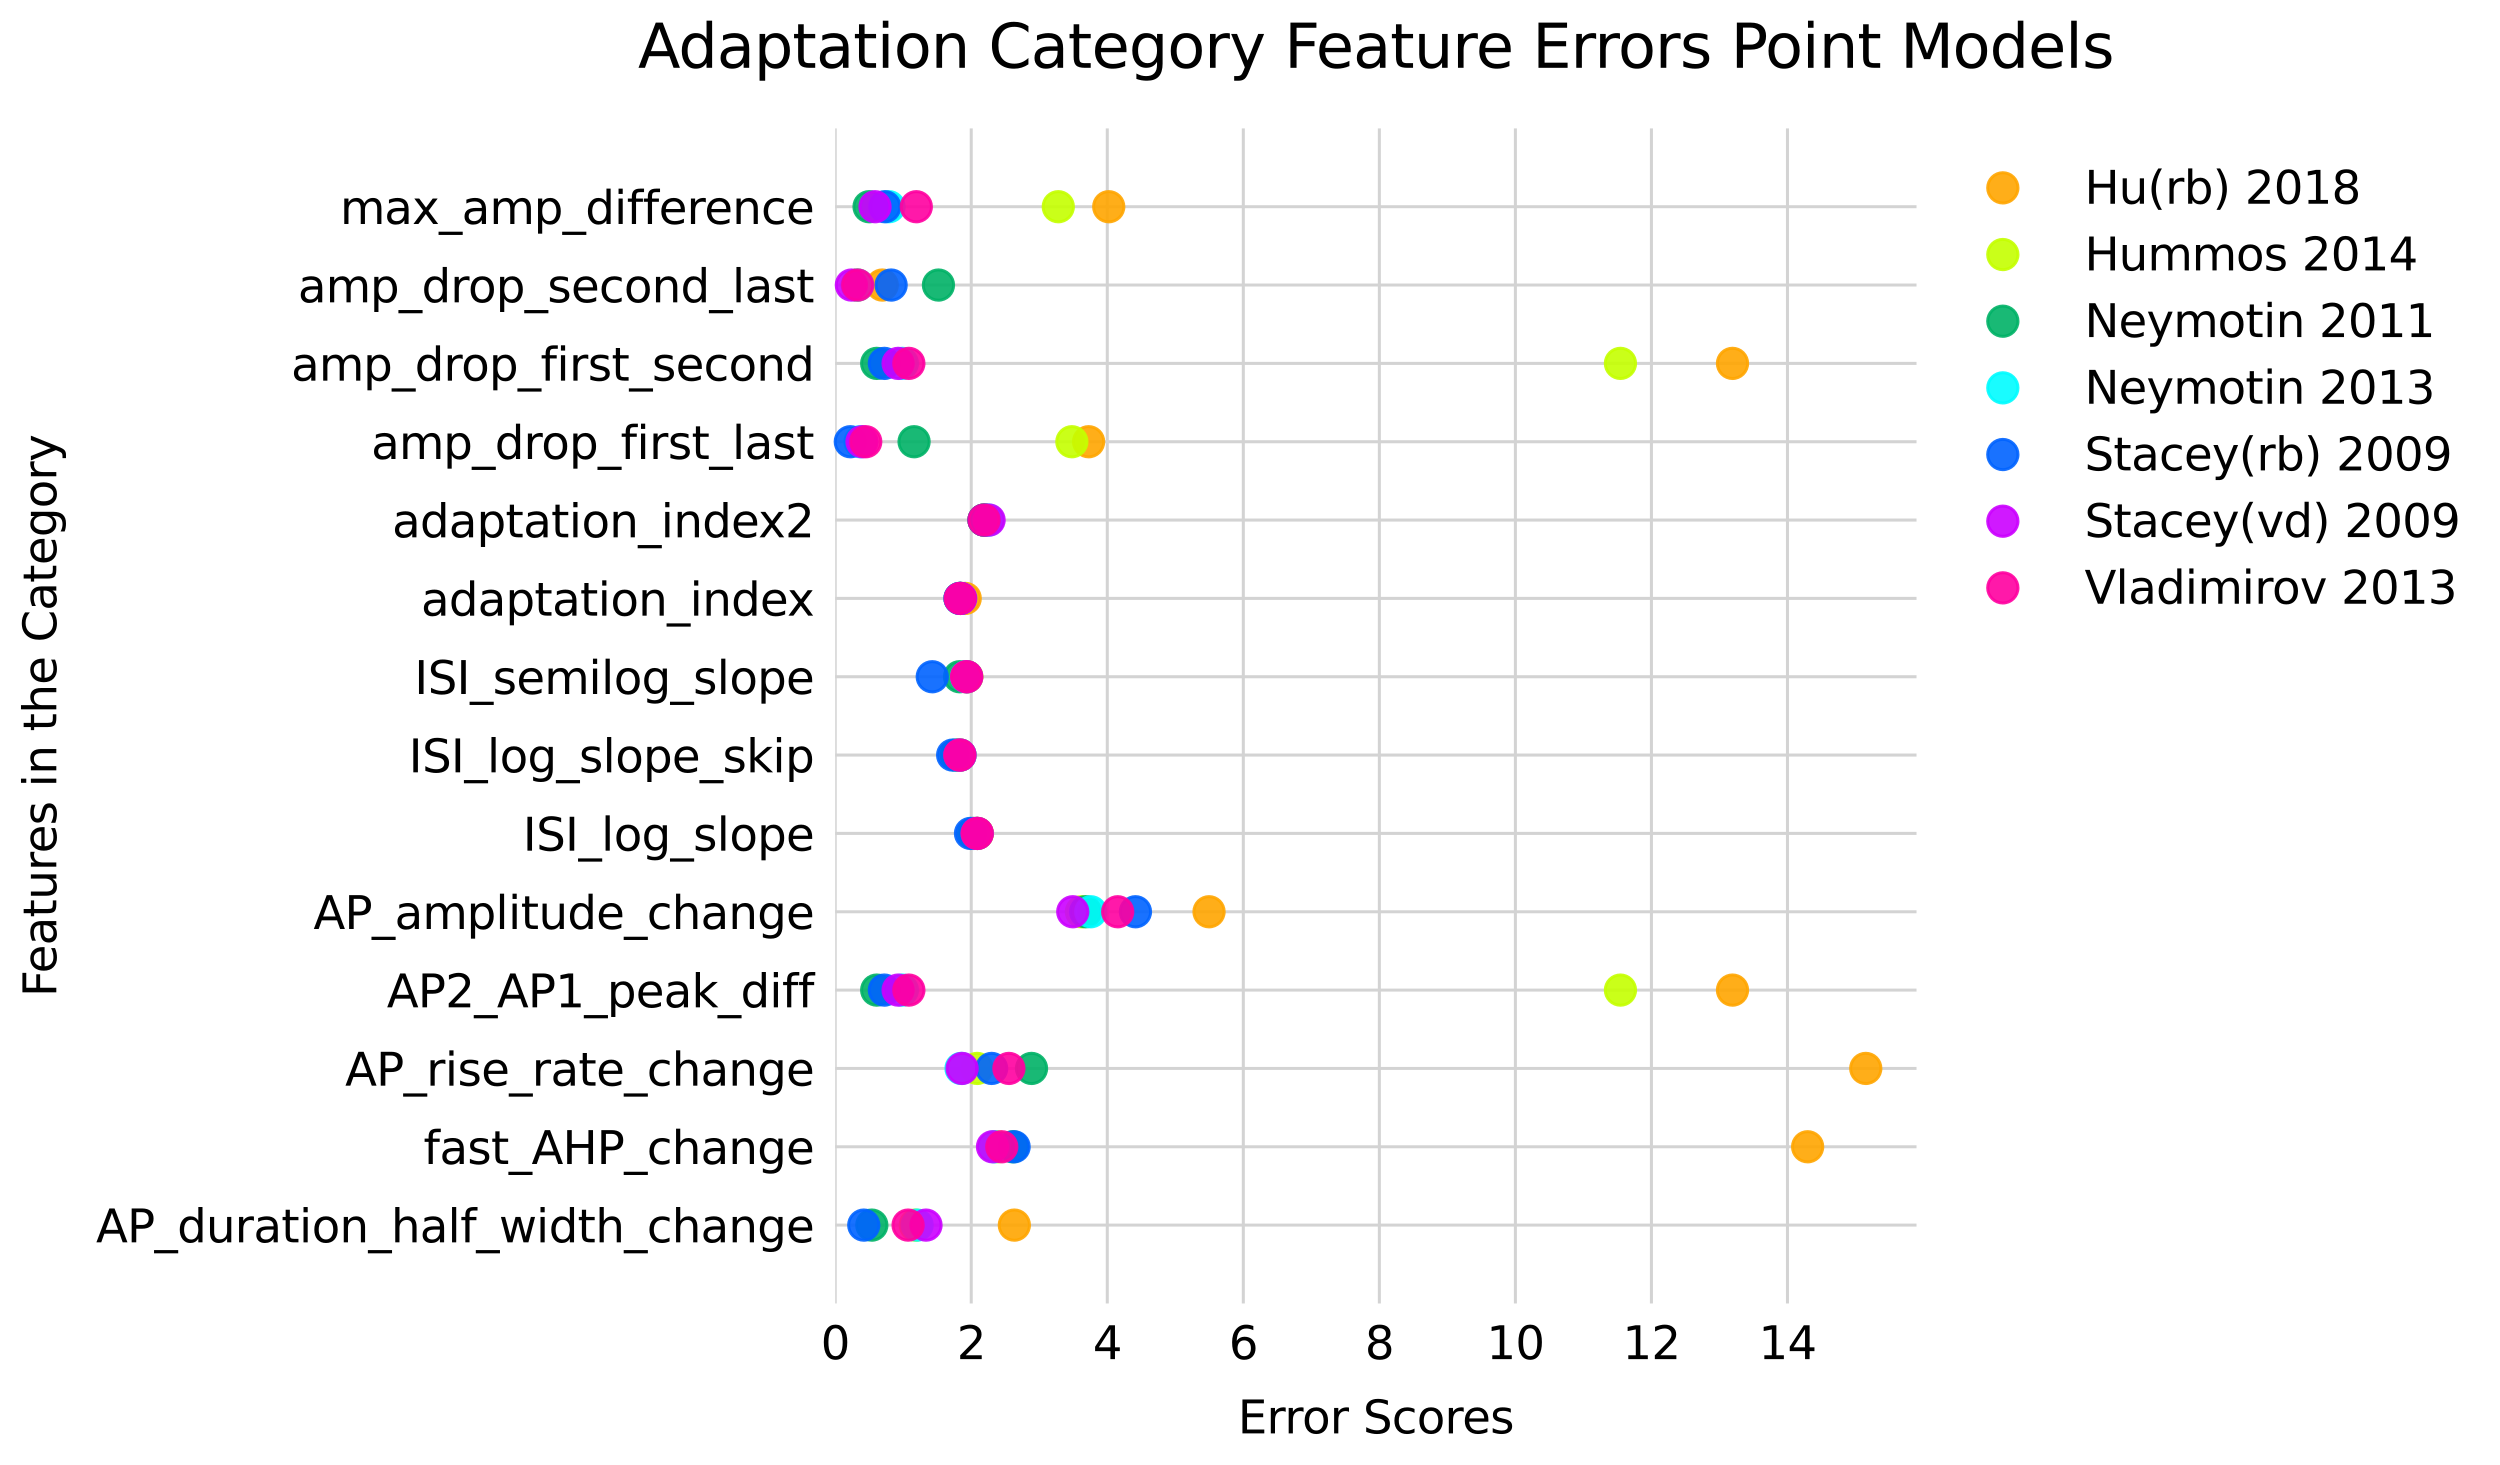 <?xml version="1.0" encoding="utf-8" standalone="no"?>
<!DOCTYPE svg PUBLIC "-//W3C//DTD SVG 1.1//EN"
  "http://www.w3.org/Graphics/SVG/1.1/DTD/svg11.dtd">
<svg xmlns:xlink="http://www.w3.org/1999/xlink" width="825.655pt" height="483.711pt" viewBox="0 0 825.655 483.711" xmlns="http://www.w3.org/2000/svg" version="1.1">
 <defs>
  <style type="text/css">*{stroke-linejoin: round; stroke-linecap: butt}</style>
 </defs>
 <g id="figure_1">
  <g id="patch_1">
   <path d="M 0 483.711 
L 825.655 483.711 
L 825.655 0 
L 0 0 
z
" style="fill: #ffffff"/>
  </g>
  <g id="axes_1">
   <g id="patch_2">
    <path d="M 275.837 430.477 
L 632.957 430.477 
L 632.957 42.397 
L 275.837 42.397 
z
" style="fill: #ffffff"/>
   </g>
   <g id="matplotlib.axis_1">
    <g id="xtick_1">
     <g id="line2d_1">
      <path d="M 275.837 430.477 
L 275.837 42.397 
" clip-path="url(#pe6c4b493b2)" style="fill: none; stroke: #d3d3d3; stroke-linecap: square"/>
     </g>
     <g id="text_1">
      <!-- 0 -->
      <g transform="translate(271.065 448.875) scale(0.15 -0.15)">
       <defs>
        <path id="DejaVuSans-30" d="M 2034 4250 
Q 1547 4250 1301 3770 
Q 1056 3291 1056 2328 
Q 1056 1369 1301 889 
Q 1547 409 2034 409 
Q 2525 409 2770 889 
Q 3016 1369 3016 2328 
Q 3016 3291 2770 3770 
Q 2525 4250 2034 4250 
z
M 2034 4750 
Q 2819 4750 3233 4129 
Q 3647 3509 3647 2328 
Q 3647 1150 3233 529 
Q 2819 -91 2034 -91 
Q 1250 -91 836 529 
Q 422 1150 422 2328 
Q 422 3509 836 4129 
Q 1250 4750 2034 4750 
z
" transform="scale(0.016)"/>
       </defs>
       <use xlink:href="#DejaVuSans-30"/>
      </g>
     </g>
    </g>
    <g id="xtick_2">
     <g id="line2d_2">
      <path d="M 320.765 430.477 
L 320.765 42.397 
" clip-path="url(#pe6c4b493b2)" style="fill: none; stroke: #d3d3d3; stroke-linecap: square"/>
     </g>
     <g id="text_2">
      <!-- 2 -->
      <g transform="translate(315.993 448.875) scale(0.15 -0.15)">
       <defs>
        <path id="DejaVuSans-32" d="M 1228 531 
L 3431 531 
L 3431 0 
L 469 0 
L 469 531 
Q 828 903 1448 1529 
Q 2069 2156 2228 2338 
Q 2531 2678 2651 2914 
Q 2772 3150 2772 3378 
Q 2772 3750 2511 3984 
Q 2250 4219 1831 4219 
Q 1534 4219 1204 4116 
Q 875 4013 500 3803 
L 500 4441 
Q 881 4594 1212 4672 
Q 1544 4750 1819 4750 
Q 2544 4750 2975 4387 
Q 3406 4025 3406 3419 
Q 3406 3131 3298 2873 
Q 3191 2616 2906 2266 
Q 2828 2175 2409 1742 
Q 1991 1309 1228 531 
z
" transform="scale(0.016)"/>
       </defs>
       <use xlink:href="#DejaVuSans-32"/>
      </g>
     </g>
    </g>
    <g id="xtick_3">
     <g id="line2d_3">
      <path d="M 365.693 430.477 
L 365.693 42.397 
" clip-path="url(#pe6c4b493b2)" style="fill: none; stroke: #d3d3d3; stroke-linecap: square"/>
     </g>
     <g id="text_3">
      <!-- 4 -->
      <g transform="translate(360.921 448.875) scale(0.15 -0.15)">
       <defs>
        <path id="DejaVuSans-34" d="M 2419 4116 
L 825 1625 
L 2419 1625 
L 2419 4116 
z
M 2253 4666 
L 3047 4666 
L 3047 1625 
L 3713 1625 
L 3713 1100 
L 3047 1100 
L 3047 0 
L 2419 0 
L 2419 1100 
L 313 1100 
L 313 1709 
L 2253 4666 
z
" transform="scale(0.016)"/>
       </defs>
       <use xlink:href="#DejaVuSans-34"/>
      </g>
     </g>
    </g>
    <g id="xtick_4">
     <g id="line2d_4">
      <path d="M 410.621 430.477 
L 410.621 42.397 
" clip-path="url(#pe6c4b493b2)" style="fill: none; stroke: #d3d3d3; stroke-linecap: square"/>
     </g>
     <g id="text_4">
      <!-- 6 -->
      <g transform="translate(405.849 448.875) scale(0.15 -0.15)">
       <defs>
        <path id="DejaVuSans-36" d="M 2113 2584 
Q 1688 2584 1439 2293 
Q 1191 2003 1191 1497 
Q 1191 994 1439 701 
Q 1688 409 2113 409 
Q 2538 409 2786 701 
Q 3034 994 3034 1497 
Q 3034 2003 2786 2293 
Q 2538 2584 2113 2584 
z
M 3366 4563 
L 3366 3988 
Q 3128 4100 2886 4159 
Q 2644 4219 2406 4219 
Q 1781 4219 1451 3797 
Q 1122 3375 1075 2522 
Q 1259 2794 1537 2939 
Q 1816 3084 2150 3084 
Q 2853 3084 3261 2657 
Q 3669 2231 3669 1497 
Q 3669 778 3244 343 
Q 2819 -91 2113 -91 
Q 1303 -91 875 529 
Q 447 1150 447 2328 
Q 447 3434 972 4092 
Q 1497 4750 2381 4750 
Q 2619 4750 2861 4703 
Q 3103 4656 3366 4563 
z
" transform="scale(0.016)"/>
       </defs>
       <use xlink:href="#DejaVuSans-36"/>
      </g>
     </g>
    </g>
    <g id="xtick_5">
     <g id="line2d_5">
      <path d="M 455.549 430.477 
L 455.549 42.397 
" clip-path="url(#pe6c4b493b2)" style="fill: none; stroke: #d3d3d3; stroke-linecap: square"/>
     </g>
     <g id="text_5">
      <!-- 8 -->
      <g transform="translate(450.777 448.875) scale(0.15 -0.15)">
       <defs>
        <path id="DejaVuSans-38" d="M 2034 2216 
Q 1584 2216 1326 1975 
Q 1069 1734 1069 1313 
Q 1069 891 1326 650 
Q 1584 409 2034 409 
Q 2484 409 2743 651 
Q 3003 894 3003 1313 
Q 3003 1734 2745 1975 
Q 2488 2216 2034 2216 
z
M 1403 2484 
Q 997 2584 770 2862 
Q 544 3141 544 3541 
Q 544 4100 942 4425 
Q 1341 4750 2034 4750 
Q 2731 4750 3128 4425 
Q 3525 4100 3525 3541 
Q 3525 3141 3298 2862 
Q 3072 2584 2669 2484 
Q 3125 2378 3379 2068 
Q 3634 1759 3634 1313 
Q 3634 634 3220 271 
Q 2806 -91 2034 -91 
Q 1263 -91 848 271 
Q 434 634 434 1313 
Q 434 1759 690 2068 
Q 947 2378 1403 2484 
z
M 1172 3481 
Q 1172 3119 1398 2916 
Q 1625 2713 2034 2713 
Q 2441 2713 2670 2916 
Q 2900 3119 2900 3481 
Q 2900 3844 2670 4047 
Q 2441 4250 2034 4250 
Q 1625 4250 1398 4047 
Q 1172 3844 1172 3481 
z
" transform="scale(0.016)"/>
       </defs>
       <use xlink:href="#DejaVuSans-38"/>
      </g>
     </g>
    </g>
    <g id="xtick_6">
     <g id="line2d_6">
      <path d="M 500.477 430.477 
L 500.477 42.397 
" clip-path="url(#pe6c4b493b2)" style="fill: none; stroke: #d3d3d3; stroke-linecap: square"/>
     </g>
     <g id="text_6">
      <!-- 10 -->
      <g transform="translate(490.933 448.875) scale(0.15 -0.15)">
       <defs>
        <path id="DejaVuSans-31" d="M 794 531 
L 1825 531 
L 1825 4091 
L 703 3866 
L 703 4441 
L 1819 4666 
L 2450 4666 
L 2450 531 
L 3481 531 
L 3481 0 
L 794 0 
L 794 531 
z
" transform="scale(0.016)"/>
       </defs>
       <use xlink:href="#DejaVuSans-31"/>
       <use xlink:href="#DejaVuSans-30" x="63.623"/>
      </g>
     </g>
    </g>
    <g id="xtick_7">
     <g id="line2d_7">
      <path d="M 545.405 430.477 
L 545.405 42.397 
" clip-path="url(#pe6c4b493b2)" style="fill: none; stroke: #d3d3d3; stroke-linecap: square"/>
     </g>
     <g id="text_7">
      <!-- 12 -->
      <g transform="translate(535.861 448.875) scale(0.15 -0.15)">
       <use xlink:href="#DejaVuSans-31"/>
       <use xlink:href="#DejaVuSans-32" x="63.623"/>
      </g>
     </g>
    </g>
    <g id="xtick_8">
     <g id="line2d_8">
      <path d="M 590.333 430.477 
L 590.333 42.397 
" clip-path="url(#pe6c4b493b2)" style="fill: none; stroke: #d3d3d3; stroke-linecap: square"/>
     </g>
     <g id="text_8">
      <!-- 14 -->
      <g transform="translate(580.789 448.875) scale(0.15 -0.15)">
       <use xlink:href="#DejaVuSans-31"/>
       <use xlink:href="#DejaVuSans-34" x="63.623"/>
      </g>
     </g>
    </g>
    <g id="text_9">
     <!-- Error Scores -->
     <g transform="translate(408.825 473.392) scale(0.15 -0.15)">
      <defs>
       <path id="DejaVuSans-45" d="M 628 4666 
L 3578 4666 
L 3578 4134 
L 1259 4134 
L 1259 2753 
L 3481 2753 
L 3481 2222 
L 1259 2222 
L 1259 531 
L 3634 531 
L 3634 0 
L 628 0 
L 628 4666 
z
" transform="scale(0.016)"/>
       <path id="DejaVuSans-72" d="M 2631 2963 
Q 2534 3019 2420 3045 
Q 2306 3072 2169 3072 
Q 1681 3072 1420 2755 
Q 1159 2438 1159 1844 
L 1159 0 
L 581 0 
L 581 3500 
L 1159 3500 
L 1159 2956 
Q 1341 3275 1631 3429 
Q 1922 3584 2338 3584 
Q 2397 3584 2469 3576 
Q 2541 3569 2628 3553 
L 2631 2963 
z
" transform="scale(0.016)"/>
       <path id="DejaVuSans-6f" d="M 1959 3097 
Q 1497 3097 1228 2736 
Q 959 2375 959 1747 
Q 959 1119 1226 758 
Q 1494 397 1959 397 
Q 2419 397 2687 759 
Q 2956 1122 2956 1747 
Q 2956 2369 2687 2733 
Q 2419 3097 1959 3097 
z
M 1959 3584 
Q 2709 3584 3137 3096 
Q 3566 2609 3566 1747 
Q 3566 888 3137 398 
Q 2709 -91 1959 -91 
Q 1206 -91 779 398 
Q 353 888 353 1747 
Q 353 2609 779 3096 
Q 1206 3584 1959 3584 
z
" transform="scale(0.016)"/>
       <path id="DejaVuSans-20" transform="scale(0.016)"/>
       <path id="DejaVuSans-53" d="M 3425 4513 
L 3425 3897 
Q 3066 4069 2747 4153 
Q 2428 4238 2131 4238 
Q 1616 4238 1336 4038 
Q 1056 3838 1056 3469 
Q 1056 3159 1242 3001 
Q 1428 2844 1947 2747 
L 2328 2669 
Q 3034 2534 3370 2195 
Q 3706 1856 3706 1288 
Q 3706 609 3251 259 
Q 2797 -91 1919 -91 
Q 1588 -91 1214 -16 
Q 841 59 441 206 
L 441 856 
Q 825 641 1194 531 
Q 1563 422 1919 422 
Q 2459 422 2753 634 
Q 3047 847 3047 1241 
Q 3047 1584 2836 1778 
Q 2625 1972 2144 2069 
L 1759 2144 
Q 1053 2284 737 2584 
Q 422 2884 422 3419 
Q 422 4038 858 4394 
Q 1294 4750 2059 4750 
Q 2388 4750 2728 4690 
Q 3069 4631 3425 4513 
z
" transform="scale(0.016)"/>
       <path id="DejaVuSans-63" d="M 3122 3366 
L 3122 2828 
Q 2878 2963 2633 3030 
Q 2388 3097 2138 3097 
Q 1578 3097 1268 2742 
Q 959 2388 959 1747 
Q 959 1106 1268 751 
Q 1578 397 2138 397 
Q 2388 397 2633 464 
Q 2878 531 3122 666 
L 3122 134 
Q 2881 22 2623 -34 
Q 2366 -91 2075 -91 
Q 1284 -91 818 406 
Q 353 903 353 1747 
Q 353 2603 823 3093 
Q 1294 3584 2113 3584 
Q 2378 3584 2631 3529 
Q 2884 3475 3122 3366 
z
" transform="scale(0.016)"/>
       <path id="DejaVuSans-65" d="M 3597 1894 
L 3597 1613 
L 953 1613 
Q 991 1019 1311 708 
Q 1631 397 2203 397 
Q 2534 397 2845 478 
Q 3156 559 3463 722 
L 3463 178 
Q 3153 47 2828 -22 
Q 2503 -91 2169 -91 
Q 1331 -91 842 396 
Q 353 884 353 1716 
Q 353 2575 817 3079 
Q 1281 3584 2069 3584 
Q 2775 3584 3186 3129 
Q 3597 2675 3597 1894 
z
M 3022 2063 
Q 3016 2534 2758 2815 
Q 2500 3097 2075 3097 
Q 1594 3097 1305 2825 
Q 1016 2553 972 2059 
L 3022 2063 
z
" transform="scale(0.016)"/>
       <path id="DejaVuSans-73" d="M 2834 3397 
L 2834 2853 
Q 2591 2978 2328 3040 
Q 2066 3103 1784 3103 
Q 1356 3103 1142 2972 
Q 928 2841 928 2578 
Q 928 2378 1081 2264 
Q 1234 2150 1697 2047 
L 1894 2003 
Q 2506 1872 2764 1633 
Q 3022 1394 3022 966 
Q 3022 478 2636 193 
Q 2250 -91 1575 -91 
Q 1294 -91 989 -36 
Q 684 19 347 128 
L 347 722 
Q 666 556 975 473 
Q 1284 391 1588 391 
Q 1994 391 2212 530 
Q 2431 669 2431 922 
Q 2431 1156 2273 1281 
Q 2116 1406 1581 1522 
L 1381 1569 
Q 847 1681 609 1914 
Q 372 2147 372 2553 
Q 372 3047 722 3315 
Q 1072 3584 1716 3584 
Q 2034 3584 2315 3537 
Q 2597 3491 2834 3397 
z
" transform="scale(0.016)"/>
      </defs>
      <use xlink:href="#DejaVuSans-45"/>
      <use xlink:href="#DejaVuSans-72" x="63.184"/>
      <use xlink:href="#DejaVuSans-72" x="102.547"/>
      <use xlink:href="#DejaVuSans-6f" x="141.41"/>
      <use xlink:href="#DejaVuSans-72" x="202.592"/>
      <use xlink:href="#DejaVuSans-20" x="243.705"/>
      <use xlink:href="#DejaVuSans-53" x="275.492"/>
      <use xlink:href="#DejaVuSans-63" x="338.969"/>
      <use xlink:href="#DejaVuSans-6f" x="393.949"/>
      <use xlink:href="#DejaVuSans-72" x="455.131"/>
      <use xlink:href="#DejaVuSans-65" x="493.994"/>
      <use xlink:href="#DejaVuSans-73" x="555.518"/>
     </g>
    </g>
   </g>
   <g id="matplotlib.axis_2">
    <g id="ytick_1">
     <g id="line2d_9">
      <path d="M 275.837 404.605 
L 632.957 404.605 
" clip-path="url(#pe6c4b493b2)" style="fill: none; stroke: #d3d3d3; stroke-linecap: square"/>
     </g>
     <g id="text_10">
      <!-- AP_duration_half_width_change -->
      <g transform="translate(31.717 410.304) scale(0.15 -0.15)">
       <defs>
        <path id="DejaVuSans-41" d="M 2188 4044 
L 1331 1722 
L 3047 1722 
L 2188 4044 
z
M 1831 4666 
L 2547 4666 
L 4325 0 
L 3669 0 
L 3244 1197 
L 1141 1197 
L 716 0 
L 50 0 
L 1831 4666 
z
" transform="scale(0.016)"/>
        <path id="DejaVuSans-50" d="M 1259 4147 
L 1259 2394 
L 2053 2394 
Q 2494 2394 2734 2622 
Q 2975 2850 2975 3272 
Q 2975 3691 2734 3919 
Q 2494 4147 2053 4147 
L 1259 4147 
z
M 628 4666 
L 2053 4666 
Q 2838 4666 3239 4311 
Q 3641 3956 3641 3272 
Q 3641 2581 3239 2228 
Q 2838 1875 2053 1875 
L 1259 1875 
L 1259 0 
L 628 0 
L 628 4666 
z
" transform="scale(0.016)"/>
        <path id="DejaVuSans-5f" d="M 3263 -1063 
L 3263 -1509 
L -63 -1509 
L -63 -1063 
L 3263 -1063 
z
" transform="scale(0.016)"/>
        <path id="DejaVuSans-64" d="M 2906 2969 
L 2906 4863 
L 3481 4863 
L 3481 0 
L 2906 0 
L 2906 525 
Q 2725 213 2448 61 
Q 2172 -91 1784 -91 
Q 1150 -91 751 415 
Q 353 922 353 1747 
Q 353 2572 751 3078 
Q 1150 3584 1784 3584 
Q 2172 3584 2448 3432 
Q 2725 3281 2906 2969 
z
M 947 1747 
Q 947 1113 1208 752 
Q 1469 391 1925 391 
Q 2381 391 2643 752 
Q 2906 1113 2906 1747 
Q 2906 2381 2643 2742 
Q 2381 3103 1925 3103 
Q 1469 3103 1208 2742 
Q 947 2381 947 1747 
z
" transform="scale(0.016)"/>
        <path id="DejaVuSans-75" d="M 544 1381 
L 544 3500 
L 1119 3500 
L 1119 1403 
Q 1119 906 1312 657 
Q 1506 409 1894 409 
Q 2359 409 2629 706 
Q 2900 1003 2900 1516 
L 2900 3500 
L 3475 3500 
L 3475 0 
L 2900 0 
L 2900 538 
Q 2691 219 2414 64 
Q 2138 -91 1772 -91 
Q 1169 -91 856 284 
Q 544 659 544 1381 
z
M 1991 3584 
L 1991 3584 
z
" transform="scale(0.016)"/>
        <path id="DejaVuSans-61" d="M 2194 1759 
Q 1497 1759 1228 1600 
Q 959 1441 959 1056 
Q 959 750 1161 570 
Q 1363 391 1709 391 
Q 2188 391 2477 730 
Q 2766 1069 2766 1631 
L 2766 1759 
L 2194 1759 
z
M 3341 1997 
L 3341 0 
L 2766 0 
L 2766 531 
Q 2569 213 2275 61 
Q 1981 -91 1556 -91 
Q 1019 -91 701 211 
Q 384 513 384 1019 
Q 384 1609 779 1909 
Q 1175 2209 1959 2209 
L 2766 2209 
L 2766 2266 
Q 2766 2663 2505 2880 
Q 2244 3097 1772 3097 
Q 1472 3097 1187 3025 
Q 903 2953 641 2809 
L 641 3341 
Q 956 3463 1253 3523 
Q 1550 3584 1831 3584 
Q 2591 3584 2966 3190 
Q 3341 2797 3341 1997 
z
" transform="scale(0.016)"/>
        <path id="DejaVuSans-74" d="M 1172 4494 
L 1172 3500 
L 2356 3500 
L 2356 3053 
L 1172 3053 
L 1172 1153 
Q 1172 725 1289 603 
Q 1406 481 1766 481 
L 2356 481 
L 2356 0 
L 1766 0 
Q 1100 0 847 248 
Q 594 497 594 1153 
L 594 3053 
L 172 3053 
L 172 3500 
L 594 3500 
L 594 4494 
L 1172 4494 
z
" transform="scale(0.016)"/>
        <path id="DejaVuSans-69" d="M 603 3500 
L 1178 3500 
L 1178 0 
L 603 0 
L 603 3500 
z
M 603 4863 
L 1178 4863 
L 1178 4134 
L 603 4134 
L 603 4863 
z
" transform="scale(0.016)"/>
        <path id="DejaVuSans-6e" d="M 3513 2113 
L 3513 0 
L 2938 0 
L 2938 2094 
Q 2938 2591 2744 2837 
Q 2550 3084 2163 3084 
Q 1697 3084 1428 2787 
Q 1159 2491 1159 1978 
L 1159 0 
L 581 0 
L 581 3500 
L 1159 3500 
L 1159 2956 
Q 1366 3272 1645 3428 
Q 1925 3584 2291 3584 
Q 2894 3584 3203 3211 
Q 3513 2838 3513 2113 
z
" transform="scale(0.016)"/>
        <path id="DejaVuSans-68" d="M 3513 2113 
L 3513 0 
L 2938 0 
L 2938 2094 
Q 2938 2591 2744 2837 
Q 2550 3084 2163 3084 
Q 1697 3084 1428 2787 
Q 1159 2491 1159 1978 
L 1159 0 
L 581 0 
L 581 4863 
L 1159 4863 
L 1159 2956 
Q 1366 3272 1645 3428 
Q 1925 3584 2291 3584 
Q 2894 3584 3203 3211 
Q 3513 2838 3513 2113 
z
" transform="scale(0.016)"/>
        <path id="DejaVuSans-6c" d="M 603 4863 
L 1178 4863 
L 1178 0 
L 603 0 
L 603 4863 
z
" transform="scale(0.016)"/>
        <path id="DejaVuSans-66" d="M 2375 4863 
L 2375 4384 
L 1825 4384 
Q 1516 4384 1395 4259 
Q 1275 4134 1275 3809 
L 1275 3500 
L 2222 3500 
L 2222 3053 
L 1275 3053 
L 1275 0 
L 697 0 
L 697 3053 
L 147 3053 
L 147 3500 
L 697 3500 
L 697 3744 
Q 697 4328 969 4595 
Q 1241 4863 1831 4863 
L 2375 4863 
z
" transform="scale(0.016)"/>
        <path id="DejaVuSans-77" d="M 269 3500 
L 844 3500 
L 1563 769 
L 2278 3500 
L 2956 3500 
L 3675 769 
L 4391 3500 
L 4966 3500 
L 4050 0 
L 3372 0 
L 2619 2869 
L 1863 0 
L 1184 0 
L 269 3500 
z
" transform="scale(0.016)"/>
        <path id="DejaVuSans-67" d="M 2906 1791 
Q 2906 2416 2648 2759 
Q 2391 3103 1925 3103 
Q 1463 3103 1205 2759 
Q 947 2416 947 1791 
Q 947 1169 1205 825 
Q 1463 481 1925 481 
Q 2391 481 2648 825 
Q 2906 1169 2906 1791 
z
M 3481 434 
Q 3481 -459 3084 -895 
Q 2688 -1331 1869 -1331 
Q 1566 -1331 1297 -1286 
Q 1028 -1241 775 -1147 
L 775 -588 
Q 1028 -725 1275 -790 
Q 1522 -856 1778 -856 
Q 2344 -856 2625 -561 
Q 2906 -266 2906 331 
L 2906 616 
Q 2728 306 2450 153 
Q 2172 0 1784 0 
Q 1141 0 747 490 
Q 353 981 353 1791 
Q 353 2603 747 3093 
Q 1141 3584 1784 3584 
Q 2172 3584 2450 3431 
Q 2728 3278 2906 2969 
L 2906 3500 
L 3481 3500 
L 3481 434 
z
" transform="scale(0.016)"/>
       </defs>
       <use xlink:href="#DejaVuSans-41"/>
       <use xlink:href="#DejaVuSans-50" x="68.408"/>
       <use xlink:href="#DejaVuSans-5f" x="128.711"/>
       <use xlink:href="#DejaVuSans-64" x="178.711"/>
       <use xlink:href="#DejaVuSans-75" x="242.188"/>
       <use xlink:href="#DejaVuSans-72" x="305.566"/>
       <use xlink:href="#DejaVuSans-61" x="346.68"/>
       <use xlink:href="#DejaVuSans-74" x="407.959"/>
       <use xlink:href="#DejaVuSans-69" x="447.168"/>
       <use xlink:href="#DejaVuSans-6f" x="474.951"/>
       <use xlink:href="#DejaVuSans-6e" x="536.133"/>
       <use xlink:href="#DejaVuSans-5f" x="599.512"/>
       <use xlink:href="#DejaVuSans-68" x="649.512"/>
       <use xlink:href="#DejaVuSans-61" x="712.891"/>
       <use xlink:href="#DejaVuSans-6c" x="774.17"/>
       <use xlink:href="#DejaVuSans-66" x="801.953"/>
       <use xlink:href="#DejaVuSans-5f" x="837.158"/>
       <use xlink:href="#DejaVuSans-77" x="887.158"/>
       <use xlink:href="#DejaVuSans-69" x="968.945"/>
       <use xlink:href="#DejaVuSans-64" x="996.729"/>
       <use xlink:href="#DejaVuSans-74" x="1060.205"/>
       <use xlink:href="#DejaVuSans-68" x="1099.414"/>
       <use xlink:href="#DejaVuSans-5f" x="1162.793"/>
       <use xlink:href="#DejaVuSans-63" x="1212.793"/>
       <use xlink:href="#DejaVuSans-68" x="1267.773"/>
       <use xlink:href="#DejaVuSans-61" x="1331.152"/>
       <use xlink:href="#DejaVuSans-6e" x="1392.432"/>
       <use xlink:href="#DejaVuSans-67" x="1455.811"/>
       <use xlink:href="#DejaVuSans-65" x="1519.287"/>
      </g>
     </g>
    </g>
    <g id="ytick_2">
     <g id="line2d_10">
      <path d="M 275.837 378.733 
L 632.957 378.733 
" clip-path="url(#pe6c4b493b2)" style="fill: none; stroke: #d3d3d3; stroke-linecap: square"/>
     </g>
     <g id="text_11">
      <!-- fast_AHP_change -->
      <g transform="translate(139.879 384.432) scale(0.15 -0.15)">
       <defs>
        <path id="DejaVuSans-48" d="M 628 4666 
L 1259 4666 
L 1259 2753 
L 3553 2753 
L 3553 4666 
L 4184 4666 
L 4184 0 
L 3553 0 
L 3553 2222 
L 1259 2222 
L 1259 0 
L 628 0 
L 628 4666 
z
" transform="scale(0.016)"/>
       </defs>
       <use xlink:href="#DejaVuSans-66"/>
       <use xlink:href="#DejaVuSans-61" x="35.205"/>
       <use xlink:href="#DejaVuSans-73" x="96.484"/>
       <use xlink:href="#DejaVuSans-74" x="148.584"/>
       <use xlink:href="#DejaVuSans-5f" x="187.793"/>
       <use xlink:href="#DejaVuSans-41" x="237.793"/>
       <use xlink:href="#DejaVuSans-48" x="306.201"/>
       <use xlink:href="#DejaVuSans-50" x="381.396"/>
       <use xlink:href="#DejaVuSans-5f" x="441.699"/>
       <use xlink:href="#DejaVuSans-63" x="491.699"/>
       <use xlink:href="#DejaVuSans-68" x="546.68"/>
       <use xlink:href="#DejaVuSans-61" x="610.059"/>
       <use xlink:href="#DejaVuSans-6e" x="671.338"/>
       <use xlink:href="#DejaVuSans-67" x="734.717"/>
       <use xlink:href="#DejaVuSans-65" x="798.193"/>
      </g>
     </g>
    </g>
    <g id="ytick_3">
     <g id="line2d_11">
      <path d="M 275.837 352.861 
L 632.957 352.861 
" clip-path="url(#pe6c4b493b2)" style="fill: none; stroke: #d3d3d3; stroke-linecap: square"/>
     </g>
     <g id="text_12">
      <!-- AP_rise_rate_change -->
      <g transform="translate(113.98 358.56) scale(0.15 -0.15)">
       <use xlink:href="#DejaVuSans-41"/>
       <use xlink:href="#DejaVuSans-50" x="68.408"/>
       <use xlink:href="#DejaVuSans-5f" x="128.711"/>
       <use xlink:href="#DejaVuSans-72" x="178.711"/>
       <use xlink:href="#DejaVuSans-69" x="219.824"/>
       <use xlink:href="#DejaVuSans-73" x="247.607"/>
       <use xlink:href="#DejaVuSans-65" x="299.707"/>
       <use xlink:href="#DejaVuSans-5f" x="361.23"/>
       <use xlink:href="#DejaVuSans-72" x="411.23"/>
       <use xlink:href="#DejaVuSans-61" x="452.344"/>
       <use xlink:href="#DejaVuSans-74" x="513.623"/>
       <use xlink:href="#DejaVuSans-65" x="552.832"/>
       <use xlink:href="#DejaVuSans-5f" x="614.355"/>
       <use xlink:href="#DejaVuSans-63" x="664.355"/>
       <use xlink:href="#DejaVuSans-68" x="719.336"/>
       <use xlink:href="#DejaVuSans-61" x="782.715"/>
       <use xlink:href="#DejaVuSans-6e" x="843.994"/>
       <use xlink:href="#DejaVuSans-67" x="907.373"/>
       <use xlink:href="#DejaVuSans-65" x="970.85"/>
      </g>
     </g>
    </g>
    <g id="ytick_4">
     <g id="line2d_12">
      <path d="M 275.837 326.989 
L 632.957 326.989 
" clip-path="url(#pe6c4b493b2)" style="fill: none; stroke: #d3d3d3; stroke-linecap: square"/>
     </g>
     <g id="text_13">
      <!-- AP2_AP1_peak_diff -->
      <g transform="translate(127.757 332.688) scale(0.15 -0.15)">
       <defs>
        <path id="DejaVuSans-70" d="M 1159 525 
L 1159 -1331 
L 581 -1331 
L 581 3500 
L 1159 3500 
L 1159 2969 
Q 1341 3281 1617 3432 
Q 1894 3584 2278 3584 
Q 2916 3584 3314 3078 
Q 3713 2572 3713 1747 
Q 3713 922 3314 415 
Q 2916 -91 2278 -91 
Q 1894 -91 1617 61 
Q 1341 213 1159 525 
z
M 3116 1747 
Q 3116 2381 2855 2742 
Q 2594 3103 2138 3103 
Q 1681 3103 1420 2742 
Q 1159 2381 1159 1747 
Q 1159 1113 1420 752 
Q 1681 391 2138 391 
Q 2594 391 2855 752 
Q 3116 1113 3116 1747 
z
" transform="scale(0.016)"/>
        <path id="DejaVuSans-6b" d="M 581 4863 
L 1159 4863 
L 1159 1991 
L 2875 3500 
L 3609 3500 
L 1753 1863 
L 3688 0 
L 2938 0 
L 1159 1709 
L 1159 0 
L 581 0 
L 581 4863 
z
" transform="scale(0.016)"/>
       </defs>
       <use xlink:href="#DejaVuSans-41"/>
       <use xlink:href="#DejaVuSans-50" x="68.408"/>
       <use xlink:href="#DejaVuSans-32" x="128.711"/>
       <use xlink:href="#DejaVuSans-5f" x="192.334"/>
       <use xlink:href="#DejaVuSans-41" x="242.334"/>
       <use xlink:href="#DejaVuSans-50" x="310.742"/>
       <use xlink:href="#DejaVuSans-31" x="371.045"/>
       <use xlink:href="#DejaVuSans-5f" x="434.668"/>
       <use xlink:href="#DejaVuSans-70" x="484.668"/>
       <use xlink:href="#DejaVuSans-65" x="548.145"/>
       <use xlink:href="#DejaVuSans-61" x="609.668"/>
       <use xlink:href="#DejaVuSans-6b" x="670.947"/>
       <use xlink:href="#DejaVuSans-5f" x="728.857"/>
       <use xlink:href="#DejaVuSans-64" x="778.857"/>
       <use xlink:href="#DejaVuSans-69" x="842.334"/>
       <use xlink:href="#DejaVuSans-66" x="870.117"/>
       <use xlink:href="#DejaVuSans-66" x="905.322"/>
      </g>
     </g>
    </g>
    <g id="ytick_5">
     <g id="line2d_13">
      <path d="M 275.837 301.117 
L 632.957 301.117 
" clip-path="url(#pe6c4b493b2)" style="fill: none; stroke: #d3d3d3; stroke-linecap: square"/>
     </g>
     <g id="text_14">
      <!-- AP_amplitude_change -->
      <g transform="translate(103.527 306.816) scale(0.15 -0.15)">
       <defs>
        <path id="DejaVuSans-6d" d="M 3328 2828 
Q 3544 3216 3844 3400 
Q 4144 3584 4550 3584 
Q 5097 3584 5394 3201 
Q 5691 2819 5691 2113 
L 5691 0 
L 5113 0 
L 5113 2094 
Q 5113 2597 4934 2840 
Q 4756 3084 4391 3084 
Q 3944 3084 3684 2787 
Q 3425 2491 3425 1978 
L 3425 0 
L 2847 0 
L 2847 2094 
Q 2847 2600 2669 2842 
Q 2491 3084 2119 3084 
Q 1678 3084 1418 2786 
Q 1159 2488 1159 1978 
L 1159 0 
L 581 0 
L 581 3500 
L 1159 3500 
L 1159 2956 
Q 1356 3278 1631 3431 
Q 1906 3584 2284 3584 
Q 2666 3584 2933 3390 
Q 3200 3197 3328 2828 
z
" transform="scale(0.016)"/>
       </defs>
       <use xlink:href="#DejaVuSans-41"/>
       <use xlink:href="#DejaVuSans-50" x="68.408"/>
       <use xlink:href="#DejaVuSans-5f" x="128.711"/>
       <use xlink:href="#DejaVuSans-61" x="178.711"/>
       <use xlink:href="#DejaVuSans-6d" x="239.99"/>
       <use xlink:href="#DejaVuSans-70" x="337.402"/>
       <use xlink:href="#DejaVuSans-6c" x="400.879"/>
       <use xlink:href="#DejaVuSans-69" x="428.662"/>
       <use xlink:href="#DejaVuSans-74" x="456.445"/>
       <use xlink:href="#DejaVuSans-75" x="495.654"/>
       <use xlink:href="#DejaVuSans-64" x="559.033"/>
       <use xlink:href="#DejaVuSans-65" x="622.51"/>
       <use xlink:href="#DejaVuSans-5f" x="684.033"/>
       <use xlink:href="#DejaVuSans-63" x="734.033"/>
       <use xlink:href="#DejaVuSans-68" x="789.014"/>
       <use xlink:href="#DejaVuSans-61" x="852.393"/>
       <use xlink:href="#DejaVuSans-6e" x="913.672"/>
       <use xlink:href="#DejaVuSans-67" x="977.051"/>
       <use xlink:href="#DejaVuSans-65" x="1040.527"/>
      </g>
     </g>
    </g>
    <g id="ytick_6">
     <g id="line2d_14">
      <path d="M 275.837 275.245 
L 632.957 275.245 
" clip-path="url(#pe6c4b493b2)" style="fill: none; stroke: #d3d3d3; stroke-linecap: square"/>
     </g>
     <g id="text_15">
      <!-- ISI_log_slope -->
      <g transform="translate(172.684 280.944) scale(0.15 -0.15)">
       <defs>
        <path id="DejaVuSans-49" d="M 628 4666 
L 1259 4666 
L 1259 0 
L 628 0 
L 628 4666 
z
" transform="scale(0.016)"/>
       </defs>
       <use xlink:href="#DejaVuSans-49"/>
       <use xlink:href="#DejaVuSans-53" x="29.492"/>
       <use xlink:href="#DejaVuSans-49" x="92.969"/>
       <use xlink:href="#DejaVuSans-5f" x="122.461"/>
       <use xlink:href="#DejaVuSans-6c" x="172.461"/>
       <use xlink:href="#DejaVuSans-6f" x="200.244"/>
       <use xlink:href="#DejaVuSans-67" x="261.426"/>
       <use xlink:href="#DejaVuSans-5f" x="324.902"/>
       <use xlink:href="#DejaVuSans-73" x="374.902"/>
       <use xlink:href="#DejaVuSans-6c" x="427.002"/>
       <use xlink:href="#DejaVuSans-6f" x="454.785"/>
       <use xlink:href="#DejaVuSans-70" x="515.967"/>
       <use xlink:href="#DejaVuSans-65" x="579.443"/>
      </g>
     </g>
    </g>
    <g id="ytick_7">
     <g id="line2d_15">
      <path d="M 275.837 249.373 
L 632.957 249.373 
" clip-path="url(#pe6c4b493b2)" style="fill: none; stroke: #d3d3d3; stroke-linecap: square"/>
     </g>
     <g id="text_16">
      <!-- ISI_log_slope_skip -->
      <g transform="translate(134.995 255.072) scale(0.15 -0.15)">
       <use xlink:href="#DejaVuSans-49"/>
       <use xlink:href="#DejaVuSans-53" x="29.492"/>
       <use xlink:href="#DejaVuSans-49" x="92.969"/>
       <use xlink:href="#DejaVuSans-5f" x="122.461"/>
       <use xlink:href="#DejaVuSans-6c" x="172.461"/>
       <use xlink:href="#DejaVuSans-6f" x="200.244"/>
       <use xlink:href="#DejaVuSans-67" x="261.426"/>
       <use xlink:href="#DejaVuSans-5f" x="324.902"/>
       <use xlink:href="#DejaVuSans-73" x="374.902"/>
       <use xlink:href="#DejaVuSans-6c" x="427.002"/>
       <use xlink:href="#DejaVuSans-6f" x="454.785"/>
       <use xlink:href="#DejaVuSans-70" x="515.967"/>
       <use xlink:href="#DejaVuSans-65" x="579.443"/>
       <use xlink:href="#DejaVuSans-5f" x="640.967"/>
       <use xlink:href="#DejaVuSans-73" x="690.967"/>
       <use xlink:href="#DejaVuSans-6b" x="743.066"/>
       <use xlink:href="#DejaVuSans-69" x="800.977"/>
       <use xlink:href="#DejaVuSans-70" x="828.76"/>
      </g>
     </g>
    </g>
    <g id="ytick_8">
     <g id="line2d_16">
      <path d="M 275.837 223.501 
L 632.957 223.501 
" clip-path="url(#pe6c4b493b2)" style="fill: none; stroke: #d3d3d3; stroke-linecap: square"/>
     </g>
     <g id="text_17">
      <!-- ISI_semilog_slope -->
      <g transform="translate(136.863 229.2) scale(0.15 -0.15)">
       <use xlink:href="#DejaVuSans-49"/>
       <use xlink:href="#DejaVuSans-53" x="29.492"/>
       <use xlink:href="#DejaVuSans-49" x="92.969"/>
       <use xlink:href="#DejaVuSans-5f" x="122.461"/>
       <use xlink:href="#DejaVuSans-73" x="172.461"/>
       <use xlink:href="#DejaVuSans-65" x="224.561"/>
       <use xlink:href="#DejaVuSans-6d" x="286.084"/>
       <use xlink:href="#DejaVuSans-69" x="383.496"/>
       <use xlink:href="#DejaVuSans-6c" x="411.279"/>
       <use xlink:href="#DejaVuSans-6f" x="439.062"/>
       <use xlink:href="#DejaVuSans-67" x="500.244"/>
       <use xlink:href="#DejaVuSans-5f" x="563.721"/>
       <use xlink:href="#DejaVuSans-73" x="613.721"/>
       <use xlink:href="#DejaVuSans-6c" x="665.82"/>
       <use xlink:href="#DejaVuSans-6f" x="693.604"/>
       <use xlink:href="#DejaVuSans-70" x="754.785"/>
       <use xlink:href="#DejaVuSans-65" x="818.262"/>
      </g>
     </g>
    </g>
    <g id="ytick_9">
     <g id="line2d_17">
      <path d="M 275.837 197.629 
L 632.957 197.629 
" clip-path="url(#pe6c4b493b2)" style="fill: none; stroke: #d3d3d3; stroke-linecap: square"/>
     </g>
     <g id="text_18">
      <!-- adaptation_index -->
      <g transform="translate(139.061 203.328) scale(0.15 -0.15)">
       <defs>
        <path id="DejaVuSans-78" d="M 3513 3500 
L 2247 1797 
L 3578 0 
L 2900 0 
L 1881 1375 
L 863 0 
L 184 0 
L 1544 1831 
L 300 3500 
L 978 3500 
L 1906 2253 
L 2834 3500 
L 3513 3500 
z
" transform="scale(0.016)"/>
       </defs>
       <use xlink:href="#DejaVuSans-61"/>
       <use xlink:href="#DejaVuSans-64" x="61.279"/>
       <use xlink:href="#DejaVuSans-61" x="124.756"/>
       <use xlink:href="#DejaVuSans-70" x="186.035"/>
       <use xlink:href="#DejaVuSans-74" x="249.512"/>
       <use xlink:href="#DejaVuSans-61" x="288.721"/>
       <use xlink:href="#DejaVuSans-74" x="350"/>
       <use xlink:href="#DejaVuSans-69" x="389.209"/>
       <use xlink:href="#DejaVuSans-6f" x="416.992"/>
       <use xlink:href="#DejaVuSans-6e" x="478.174"/>
       <use xlink:href="#DejaVuSans-5f" x="541.553"/>
       <use xlink:href="#DejaVuSans-69" x="591.553"/>
       <use xlink:href="#DejaVuSans-6e" x="619.336"/>
       <use xlink:href="#DejaVuSans-64" x="682.715"/>
       <use xlink:href="#DejaVuSans-65" x="746.191"/>
       <use xlink:href="#DejaVuSans-78" x="805.965"/>
      </g>
     </g>
    </g>
    <g id="ytick_10">
     <g id="line2d_18">
      <path d="M 275.837 171.757 
L 632.957 171.757 
" clip-path="url(#pe6c4b493b2)" style="fill: none; stroke: #d3d3d3; stroke-linecap: square"/>
     </g>
     <g id="text_19">
      <!-- adaptation_index2 -->
      <g transform="translate(129.517 177.456) scale(0.15 -0.15)">
       <use xlink:href="#DejaVuSans-61"/>
       <use xlink:href="#DejaVuSans-64" x="61.279"/>
       <use xlink:href="#DejaVuSans-61" x="124.756"/>
       <use xlink:href="#DejaVuSans-70" x="186.035"/>
       <use xlink:href="#DejaVuSans-74" x="249.512"/>
       <use xlink:href="#DejaVuSans-61" x="288.721"/>
       <use xlink:href="#DejaVuSans-74" x="350"/>
       <use xlink:href="#DejaVuSans-69" x="389.209"/>
       <use xlink:href="#DejaVuSans-6f" x="416.992"/>
       <use xlink:href="#DejaVuSans-6e" x="478.174"/>
       <use xlink:href="#DejaVuSans-5f" x="541.553"/>
       <use xlink:href="#DejaVuSans-69" x="591.553"/>
       <use xlink:href="#DejaVuSans-6e" x="619.336"/>
       <use xlink:href="#DejaVuSans-64" x="682.715"/>
       <use xlink:href="#DejaVuSans-65" x="746.191"/>
       <use xlink:href="#DejaVuSans-78" x="805.965"/>
       <use xlink:href="#DejaVuSans-32" x="865.145"/>
      </g>
     </g>
    </g>
    <g id="ytick_11">
     <g id="line2d_19">
      <path d="M 275.837 145.885 
L 632.957 145.885 
" clip-path="url(#pe6c4b493b2)" style="fill: none; stroke: #d3d3d3; stroke-linecap: square"/>
     </g>
     <g id="text_20">
      <!-- amp_drop_first_last -->
      <g transform="translate(122.596 151.584) scale(0.15 -0.15)">
       <use xlink:href="#DejaVuSans-61"/>
       <use xlink:href="#DejaVuSans-6d" x="61.279"/>
       <use xlink:href="#DejaVuSans-70" x="158.691"/>
       <use xlink:href="#DejaVuSans-5f" x="222.168"/>
       <use xlink:href="#DejaVuSans-64" x="272.168"/>
       <use xlink:href="#DejaVuSans-72" x="335.645"/>
       <use xlink:href="#DejaVuSans-6f" x="374.508"/>
       <use xlink:href="#DejaVuSans-70" x="435.689"/>
       <use xlink:href="#DejaVuSans-5f" x="499.166"/>
       <use xlink:href="#DejaVuSans-66" x="549.166"/>
       <use xlink:href="#DejaVuSans-69" x="584.371"/>
       <use xlink:href="#DejaVuSans-72" x="612.154"/>
       <use xlink:href="#DejaVuSans-73" x="653.268"/>
       <use xlink:href="#DejaVuSans-74" x="705.367"/>
       <use xlink:href="#DejaVuSans-5f" x="744.576"/>
       <use xlink:href="#DejaVuSans-6c" x="794.576"/>
       <use xlink:href="#DejaVuSans-61" x="822.359"/>
       <use xlink:href="#DejaVuSans-73" x="883.639"/>
       <use xlink:href="#DejaVuSans-74" x="935.738"/>
      </g>
     </g>
    </g>
    <g id="ytick_12">
     <g id="line2d_20">
      <path d="M 275.837 120.013 
L 632.957 120.013 
" clip-path="url(#pe6c4b493b2)" style="fill: none; stroke: #d3d3d3; stroke-linecap: square"/>
     </g>
     <g id="text_21">
      <!-- amp_drop_first_second -->
      <g transform="translate(96.152 125.712) scale(0.15 -0.15)">
       <use xlink:href="#DejaVuSans-61"/>
       <use xlink:href="#DejaVuSans-6d" x="61.279"/>
       <use xlink:href="#DejaVuSans-70" x="158.691"/>
       <use xlink:href="#DejaVuSans-5f" x="222.168"/>
       <use xlink:href="#DejaVuSans-64" x="272.168"/>
       <use xlink:href="#DejaVuSans-72" x="335.645"/>
       <use xlink:href="#DejaVuSans-6f" x="374.508"/>
       <use xlink:href="#DejaVuSans-70" x="435.689"/>
       <use xlink:href="#DejaVuSans-5f" x="499.166"/>
       <use xlink:href="#DejaVuSans-66" x="549.166"/>
       <use xlink:href="#DejaVuSans-69" x="584.371"/>
       <use xlink:href="#DejaVuSans-72" x="612.154"/>
       <use xlink:href="#DejaVuSans-73" x="653.268"/>
       <use xlink:href="#DejaVuSans-74" x="705.367"/>
       <use xlink:href="#DejaVuSans-5f" x="744.576"/>
       <use xlink:href="#DejaVuSans-73" x="794.576"/>
       <use xlink:href="#DejaVuSans-65" x="846.676"/>
       <use xlink:href="#DejaVuSans-63" x="908.199"/>
       <use xlink:href="#DejaVuSans-6f" x="963.18"/>
       <use xlink:href="#DejaVuSans-6e" x="1024.361"/>
       <use xlink:href="#DejaVuSans-64" x="1087.74"/>
      </g>
     </g>
    </g>
    <g id="ytick_13">
     <g id="line2d_21">
      <path d="M 275.837 94.141 
L 632.957 94.141 
" clip-path="url(#pe6c4b493b2)" style="fill: none; stroke: #d3d3d3; stroke-linecap: square"/>
     </g>
     <g id="text_22">
      <!-- amp_drop_second_last -->
      <g transform="translate(98.406 99.84) scale(0.15 -0.15)">
       <use xlink:href="#DejaVuSans-61"/>
       <use xlink:href="#DejaVuSans-6d" x="61.279"/>
       <use xlink:href="#DejaVuSans-70" x="158.691"/>
       <use xlink:href="#DejaVuSans-5f" x="222.168"/>
       <use xlink:href="#DejaVuSans-64" x="272.168"/>
       <use xlink:href="#DejaVuSans-72" x="335.645"/>
       <use xlink:href="#DejaVuSans-6f" x="374.508"/>
       <use xlink:href="#DejaVuSans-70" x="435.689"/>
       <use xlink:href="#DejaVuSans-5f" x="499.166"/>
       <use xlink:href="#DejaVuSans-73" x="549.166"/>
       <use xlink:href="#DejaVuSans-65" x="601.266"/>
       <use xlink:href="#DejaVuSans-63" x="662.789"/>
       <use xlink:href="#DejaVuSans-6f" x="717.77"/>
       <use xlink:href="#DejaVuSans-6e" x="778.951"/>
       <use xlink:href="#DejaVuSans-64" x="842.33"/>
       <use xlink:href="#DejaVuSans-5f" x="905.807"/>
       <use xlink:href="#DejaVuSans-6c" x="955.807"/>
       <use xlink:href="#DejaVuSans-61" x="983.59"/>
       <use xlink:href="#DejaVuSans-73" x="1044.869"/>
       <use xlink:href="#DejaVuSans-74" x="1096.969"/>
      </g>
     </g>
    </g>
    <g id="ytick_14">
     <g id="line2d_22">
      <path d="M 275.837 68.269 
L 632.957 68.269 
" clip-path="url(#pe6c4b493b2)" style="fill: none; stroke: #d3d3d3; stroke-linecap: square"/>
     </g>
     <g id="text_23">
      <!-- max_amp_difference -->
      <g transform="translate(112.307 73.968) scale(0.15 -0.15)">
       <use xlink:href="#DejaVuSans-6d"/>
       <use xlink:href="#DejaVuSans-61" x="97.412"/>
       <use xlink:href="#DejaVuSans-78" x="158.691"/>
       <use xlink:href="#DejaVuSans-5f" x="217.871"/>
       <use xlink:href="#DejaVuSans-61" x="267.871"/>
       <use xlink:href="#DejaVuSans-6d" x="329.15"/>
       <use xlink:href="#DejaVuSans-70" x="426.562"/>
       <use xlink:href="#DejaVuSans-5f" x="490.039"/>
       <use xlink:href="#DejaVuSans-64" x="540.039"/>
       <use xlink:href="#DejaVuSans-69" x="603.516"/>
       <use xlink:href="#DejaVuSans-66" x="631.299"/>
       <use xlink:href="#DejaVuSans-66" x="666.504"/>
       <use xlink:href="#DejaVuSans-65" x="701.709"/>
       <use xlink:href="#DejaVuSans-72" x="763.232"/>
       <use xlink:href="#DejaVuSans-65" x="802.096"/>
       <use xlink:href="#DejaVuSans-6e" x="863.619"/>
       <use xlink:href="#DejaVuSans-63" x="926.998"/>
       <use xlink:href="#DejaVuSans-65" x="981.979"/>
      </g>
     </g>
    </g>
    <g id="text_24">
     <!-- Features in the Category -->
     <g transform="translate(18.598 329.235) rotate(-90) scale(0.15 -0.15)">
      <defs>
       <path id="DejaVuSans-46" d="M 628 4666 
L 3309 4666 
L 3309 4134 
L 1259 4134 
L 1259 2759 
L 3109 2759 
L 3109 2228 
L 1259 2228 
L 1259 0 
L 628 0 
L 628 4666 
z
" transform="scale(0.016)"/>
       <path id="DejaVuSans-43" d="M 4122 4306 
L 4122 3641 
Q 3803 3938 3442 4084 
Q 3081 4231 2675 4231 
Q 1875 4231 1450 3742 
Q 1025 3253 1025 2328 
Q 1025 1406 1450 917 
Q 1875 428 2675 428 
Q 3081 428 3442 575 
Q 3803 722 4122 1019 
L 4122 359 
Q 3791 134 3420 21 
Q 3050 -91 2638 -91 
Q 1578 -91 968 557 
Q 359 1206 359 2328 
Q 359 3453 968 4101 
Q 1578 4750 2638 4750 
Q 3056 4750 3426 4639 
Q 3797 4528 4122 4306 
z
" transform="scale(0.016)"/>
       <path id="DejaVuSans-79" d="M 2059 -325 
Q 1816 -950 1584 -1140 
Q 1353 -1331 966 -1331 
L 506 -1331 
L 506 -850 
L 844 -850 
Q 1081 -850 1212 -737 
Q 1344 -625 1503 -206 
L 1606 56 
L 191 3500 
L 800 3500 
L 1894 763 
L 2988 3500 
L 3597 3500 
L 2059 -325 
z
" transform="scale(0.016)"/>
      </defs>
      <use xlink:href="#DejaVuSans-46"/>
      <use xlink:href="#DejaVuSans-65" x="52.02"/>
      <use xlink:href="#DejaVuSans-61" x="113.543"/>
      <use xlink:href="#DejaVuSans-74" x="174.822"/>
      <use xlink:href="#DejaVuSans-75" x="214.031"/>
      <use xlink:href="#DejaVuSans-72" x="277.41"/>
      <use xlink:href="#DejaVuSans-65" x="316.273"/>
      <use xlink:href="#DejaVuSans-73" x="377.797"/>
      <use xlink:href="#DejaVuSans-20" x="429.896"/>
      <use xlink:href="#DejaVuSans-69" x="461.684"/>
      <use xlink:href="#DejaVuSans-6e" x="489.467"/>
      <use xlink:href="#DejaVuSans-20" x="552.846"/>
      <use xlink:href="#DejaVuSans-74" x="584.633"/>
      <use xlink:href="#DejaVuSans-68" x="623.842"/>
      <use xlink:href="#DejaVuSans-65" x="687.221"/>
      <use xlink:href="#DejaVuSans-20" x="748.744"/>
      <use xlink:href="#DejaVuSans-43" x="780.531"/>
      <use xlink:href="#DejaVuSans-61" x="850.355"/>
      <use xlink:href="#DejaVuSans-74" x="911.635"/>
      <use xlink:href="#DejaVuSans-65" x="950.844"/>
      <use xlink:href="#DejaVuSans-67" x="1012.367"/>
      <use xlink:href="#DejaVuSans-6f" x="1075.844"/>
      <use xlink:href="#DejaVuSans-72" x="1137.025"/>
      <use xlink:href="#DejaVuSans-79" x="1178.139"/>
     </g>
    </g>
   </g>
   <g id="line2d_23">
    <defs>
     <path id="m2ad7f8c41f" d="M 0 5 
C 1.326 5 2.598 4.473 3.536 3.536 
C 4.473 2.598 5 1.326 5 0 
C 5 -1.326 4.473 -2.598 3.536 -3.536 
C 2.598 -4.473 1.326 -5 0 -5 
C -1.326 -5 -2.598 -4.473 -3.536 -3.536 
C -4.473 -2.598 -5 -1.326 -5 0 
C -5 1.326 -4.473 2.598 -3.536 3.536 
C -2.598 4.473 -1.326 5 0 5 
z
" style="stroke: #ffa500; stroke-opacity: 0.9"/>
    </defs>
    <g>
     <use xlink:href="#m2ad7f8c41f" x="334.994" y="404.605" style="fill: #ffa500; fill-opacity: 0.9; stroke: #ffa500; stroke-opacity: 0.9"/>
     <use xlink:href="#m2ad7f8c41f" x="596.992" y="378.733" style="fill: #ffa500; fill-opacity: 0.9; stroke: #ffa500; stroke-opacity: 0.9"/>
     <use xlink:href="#m2ad7f8c41f" x="616.188" y="352.861" style="fill: #ffa500; fill-opacity: 0.9; stroke: #ffa500; stroke-opacity: 0.9"/>
     <use xlink:href="#m2ad7f8c41f" x="572.175" y="326.989" style="fill: #ffa500; fill-opacity: 0.9; stroke: #ffa500; stroke-opacity: 0.9"/>
     <use xlink:href="#m2ad7f8c41f" x="399.295" y="301.117" style="fill: #ffa500; fill-opacity: 0.9; stroke: #ffa500; stroke-opacity: 0.9"/>
     <use xlink:href="#m2ad7f8c41f" x="322.727" y="275.245" style="fill: #ffa500; fill-opacity: 0.9; stroke: #ffa500; stroke-opacity: 0.9"/>
     <use xlink:href="#m2ad7f8c41f" x="317.028" y="249.373" style="fill: #ffa500; fill-opacity: 0.9; stroke: #ffa500; stroke-opacity: 0.9"/>
     <use xlink:href="#m2ad7f8c41f" x="319.264" y="223.501" style="fill: #ffa500; fill-opacity: 0.9; stroke: #ffa500; stroke-opacity: 0.9"/>
     <use xlink:href="#m2ad7f8c41f" x="318.773" y="197.629" style="fill: #ffa500; fill-opacity: 0.9; stroke: #ffa500; stroke-opacity: 0.9"/>
     <use xlink:href="#m2ad7f8c41f" x="324.986" y="171.757" style="fill: #ffa500; fill-opacity: 0.9; stroke: #ffa500; stroke-opacity: 0.9"/>
     <use xlink:href="#m2ad7f8c41f" x="359.528" y="145.885" style="fill: #ffa500; fill-opacity: 0.9; stroke: #ffa500; stroke-opacity: 0.9"/>
     <use xlink:href="#m2ad7f8c41f" x="572.175" y="120.013" style="fill: #ffa500; fill-opacity: 0.9; stroke: #ffa500; stroke-opacity: 0.9"/>
     <use xlink:href="#m2ad7f8c41f" x="291.369" y="94.141" style="fill: #ffa500; fill-opacity: 0.9; stroke: #ffa500; stroke-opacity: 0.9"/>
     <use xlink:href="#m2ad7f8c41f" x="366.172" y="68.269" style="fill: #ffa500; fill-opacity: 0.9; stroke: #ffa500; stroke-opacity: 0.9"/>
    </g>
   </g>
   <g id="line2d_24">
    <defs>
     <path id="mcefebec2f0" d="M 0 5 
C 1.326 5 2.598 4.473 3.536 3.536 
C 4.473 2.598 5 1.326 5 0 
C 5 -1.326 4.473 -2.598 3.536 -3.536 
C 2.598 -4.473 1.326 -5 0 -5 
C -1.326 -5 -2.598 -4.473 -3.536 -3.536 
C -4.473 -2.598 -5 -1.326 -5 0 
C -5 1.326 -4.473 2.598 -3.536 3.536 
C -2.598 4.473 -1.326 5 0 5 
z
" style="stroke: #c5ff00; stroke-opacity: 0.9"/>
    </defs>
    <g>
     <use xlink:href="#mcefebec2f0" x="302.288" y="404.605" style="fill: #c5ff00; fill-opacity: 0.9; stroke: #c5ff00; stroke-opacity: 0.9"/>
     <use xlink:href="#mcefebec2f0" x="329.53" y="378.733" style="fill: #c5ff00; fill-opacity: 0.9; stroke: #c5ff00; stroke-opacity: 0.9"/>
     <use xlink:href="#mcefebec2f0" x="322.719" y="352.861" style="fill: #c5ff00; fill-opacity: 0.9; stroke: #c5ff00; stroke-opacity: 0.9"/>
     <use xlink:href="#mcefebec2f0" x="535.167" y="326.989" style="fill: #c5ff00; fill-opacity: 0.9; stroke: #c5ff00; stroke-opacity: 0.9"/>
     <use xlink:href="#mcefebec2f0" x="357.15" y="301.117" style="fill: #c5ff00; fill-opacity: 0.9; stroke: #c5ff00; stroke-opacity: 0.9"/>
     <use xlink:href="#mcefebec2f0" x="322.78" y="275.245" style="fill: #c5ff00; fill-opacity: 0.9; stroke: #c5ff00; stroke-opacity: 0.9"/>
     <use xlink:href="#mcefebec2f0" x="317.036" y="249.373" style="fill: #c5ff00; fill-opacity: 0.9; stroke: #c5ff00; stroke-opacity: 0.9"/>
     <use xlink:href="#mcefebec2f0" x="319.302" y="223.501" style="fill: #c5ff00; fill-opacity: 0.9; stroke: #c5ff00; stroke-opacity: 0.9"/>
     <use xlink:href="#mcefebec2f0" x="317.306" y="197.629" style="fill: #c5ff00; fill-opacity: 0.9; stroke: #c5ff00; stroke-opacity: 0.9"/>
     <use xlink:href="#mcefebec2f0" x="325.296" y="171.757" style="fill: #c5ff00; fill-opacity: 0.9; stroke: #c5ff00; stroke-opacity: 0.9"/>
     <use xlink:href="#mcefebec2f0" x="353.995" y="145.885" style="fill: #c5ff00; fill-opacity: 0.9; stroke: #c5ff00; stroke-opacity: 0.9"/>
     <use xlink:href="#mcefebec2f0" x="535.167" y="120.013" style="fill: #c5ff00; fill-opacity: 0.9; stroke: #c5ff00; stroke-opacity: 0.9"/>
     <use xlink:href="#mcefebec2f0" x="283.114" y="94.141" style="fill: #c5ff00; fill-opacity: 0.9; stroke: #c5ff00; stroke-opacity: 0.9"/>
     <use xlink:href="#mcefebec2f0" x="349.509" y="68.269" style="fill: #c5ff00; fill-opacity: 0.9; stroke: #c5ff00; stroke-opacity: 0.9"/>
    </g>
   </g>
   <g id="line2d_25">
    <defs>
     <path id="m34e7f49aea" d="M 0 5 
C 1.326 5 2.598 4.473 3.536 3.536 
C 4.473 2.598 5 1.326 5 0 
C 5 -1.326 4.473 -2.598 3.536 -3.536 
C 2.598 -4.473 1.326 -5 0 -5 
C -1.326 -5 -2.598 -4.473 -3.536 -3.536 
C -4.473 -2.598 -5 -1.326 -5 0 
C -5 1.326 -4.473 2.598 -3.536 3.536 
C -2.598 4.473 -1.326 5 0 5 
z
" style="stroke: #00b266; stroke-opacity: 0.9"/>
    </defs>
    <g>
     <use xlink:href="#m34e7f49aea" x="287.924" y="404.605" style="fill: #00b266; fill-opacity: 0.9; stroke: #00b266; stroke-opacity: 0.9"/>
     <use xlink:href="#m34e7f49aea" x="334.471" y="378.733" style="fill: #00b266; fill-opacity: 0.9; stroke: #00b266; stroke-opacity: 0.9"/>
     <use xlink:href="#m34e7f49aea" x="340.668" y="352.861" style="fill: #00b266; fill-opacity: 0.9; stroke: #00b266; stroke-opacity: 0.9"/>
     <use xlink:href="#m34e7f49aea" x="289.54" y="326.989" style="fill: #00b266; fill-opacity: 0.9; stroke: #00b266; stroke-opacity: 0.9"/>
     <use xlink:href="#m34e7f49aea" x="358.544" y="301.117" style="fill: #00b266; fill-opacity: 0.9; stroke: #00b266; stroke-opacity: 0.9"/>
     <use xlink:href="#m34e7f49aea" x="321.536" y="275.245" style="fill: #00b266; fill-opacity: 0.9; stroke: #00b266; stroke-opacity: 0.9"/>
     <use xlink:href="#m34e7f49aea" x="315.758" y="249.373" style="fill: #00b266; fill-opacity: 0.9; stroke: #00b266; stroke-opacity: 0.9"/>
     <use xlink:href="#m34e7f49aea" x="316.905" y="223.501" style="fill: #00b266; fill-opacity: 0.9; stroke: #00b266; stroke-opacity: 0.9"/>
     <use xlink:href="#m34e7f49aea" x="317.074" y="197.629" style="fill: #00b266; fill-opacity: 0.9; stroke: #00b266; stroke-opacity: 0.9"/>
     <use xlink:href="#m34e7f49aea" x="324.986" y="171.757" style="fill: #00b266; fill-opacity: 0.9; stroke: #00b266; stroke-opacity: 0.9"/>
     <use xlink:href="#m34e7f49aea" x="301.882" y="145.885" style="fill: #00b266; fill-opacity: 0.9; stroke: #00b266; stroke-opacity: 0.9"/>
     <use xlink:href="#m34e7f49aea" x="289.54" y="120.013" style="fill: #00b266; fill-opacity: 0.9; stroke: #00b266; stroke-opacity: 0.9"/>
     <use xlink:href="#m34e7f49aea" x="309.932" y="94.141" style="fill: #00b266; fill-opacity: 0.9; stroke: #00b266; stroke-opacity: 0.9"/>
     <use xlink:href="#m34e7f49aea" x="287.018" y="68.269" style="fill: #00b266; fill-opacity: 0.9; stroke: #00b266; stroke-opacity: 0.9"/>
    </g>
   </g>
   <g id="line2d_26">
    <defs>
     <path id="m3f0462daf8" d="M 0 5 
C 1.326 5 2.598 4.473 3.536 3.536 
C 4.473 2.598 5 1.326 5 0 
C 5 -1.326 4.473 -2.598 3.536 -3.536 
C 2.598 -4.473 1.326 -5 0 -5 
C -1.326 -5 -2.598 -4.473 -3.536 -3.536 
C -4.473 -2.598 -5 -1.326 -5 0 
C -5 1.326 -4.473 2.598 -3.536 3.536 
C -2.598 4.473 -1.326 5 0 5 
z
" style="stroke: #00fcff; stroke-opacity: 0.9"/>
    </defs>
    <g>
     <use xlink:href="#m3f0462daf8" x="302.88" y="404.605" style="fill: #00fcff; fill-opacity: 0.9; stroke: #00fcff; stroke-opacity: 0.9"/>
     <use xlink:href="#m3f0462daf8" x="328.372" y="378.733" style="fill: #00fcff; fill-opacity: 0.9; stroke: #00fcff; stroke-opacity: 0.9"/>
     <use xlink:href="#m3f0462daf8" x="317.387" y="352.861" style="fill: #00fcff; fill-opacity: 0.9; stroke: #00fcff; stroke-opacity: 0.9"/>
     <use xlink:href="#m3f0462daf8" x="298.021" y="326.989" style="fill: #00fcff; fill-opacity: 0.9; stroke: #00fcff; stroke-opacity: 0.9"/>
     <use xlink:href="#m3f0462daf8" x="360.235" y="301.117" style="fill: #00fcff; fill-opacity: 0.9; stroke: #00fcff; stroke-opacity: 0.9"/>
     <use xlink:href="#m3f0462daf8" x="322.627" y="275.245" style="fill: #00fcff; fill-opacity: 0.9; stroke: #00fcff; stroke-opacity: 0.9"/>
     <use xlink:href="#m3f0462daf8" x="317.083" y="249.373" style="fill: #00fcff; fill-opacity: 0.9; stroke: #00fcff; stroke-opacity: 0.9"/>
     <use xlink:href="#m3f0462daf8" x="319.167" y="223.501" style="fill: #00fcff; fill-opacity: 0.9; stroke: #00fcff; stroke-opacity: 0.9"/>
     <use xlink:href="#m3f0462daf8" x="317.074" y="197.629" style="fill: #00fcff; fill-opacity: 0.9; stroke: #00fcff; stroke-opacity: 0.9"/>
     <use xlink:href="#m3f0462daf8" x="326.33" y="171.757" style="fill: #00fcff; fill-opacity: 0.9; stroke: #00fcff; stroke-opacity: 0.9"/>
     <use xlink:href="#m3f0462daf8" x="284.035" y="145.885" style="fill: #00fcff; fill-opacity: 0.9; stroke: #00fcff; stroke-opacity: 0.9"/>
     <use xlink:href="#m3f0462daf8" x="298.021" y="120.013" style="fill: #00fcff; fill-opacity: 0.9; stroke: #00fcff; stroke-opacity: 0.9"/>
     <use xlink:href="#m3f0462daf8" x="283.156" y="94.141" style="fill: #00fcff; fill-opacity: 0.9; stroke: #00fcff; stroke-opacity: 0.9"/>
     <use xlink:href="#m3f0462daf8" x="293.614" y="68.269" style="fill: #00fcff; fill-opacity: 0.9; stroke: #00fcff; stroke-opacity: 0.9"/>
    </g>
   </g>
   <g id="line2d_27">
    <defs>
     <path id="ma40efc98a1" d="M 0 5 
C 1.326 5 2.598 4.473 3.536 3.536 
C 4.473 2.598 5 1.326 5 0 
C 5 -1.326 4.473 -2.598 3.536 -3.536 
C 2.598 -4.473 1.326 -5 0 -5 
C -1.326 -5 -2.598 -4.473 -3.536 -3.536 
C -4.473 -2.598 -5 -1.326 -5 0 
C -5 1.326 -4.473 2.598 -3.536 3.536 
C -2.598 4.473 -1.326 5 0 5 
z
" style="stroke: #0063ff; stroke-opacity: 0.9"/>
    </defs>
    <g>
     <use xlink:href="#ma40efc98a1" x="285.268" y="404.605" style="fill: #0063ff; fill-opacity: 0.9; stroke: #0063ff; stroke-opacity: 0.9"/>
     <use xlink:href="#ma40efc98a1" x="334.918" y="378.733" style="fill: #0063ff; fill-opacity: 0.9; stroke: #0063ff; stroke-opacity: 0.9"/>
     <use xlink:href="#ma40efc98a1" x="327.498" y="352.861" style="fill: #0063ff; fill-opacity: 0.9; stroke: #0063ff; stroke-opacity: 0.9"/>
     <use xlink:href="#ma40efc98a1" x="292.068" y="326.989" style="fill: #0063ff; fill-opacity: 0.9; stroke: #0063ff; stroke-opacity: 0.9"/>
     <use xlink:href="#ma40efc98a1" x="374.992" y="301.117" style="fill: #0063ff; fill-opacity: 0.9; stroke: #0063ff; stroke-opacity: 0.9"/>
     <use xlink:href="#ma40efc98a1" x="320.515" y="275.245" style="fill: #0063ff; fill-opacity: 0.9; stroke: #0063ff; stroke-opacity: 0.9"/>
     <use xlink:href="#ma40efc98a1" x="314.623" y="249.373" style="fill: #0063ff; fill-opacity: 0.9; stroke: #0063ff; stroke-opacity: 0.9"/>
     <use xlink:href="#ma40efc98a1" x="307.887" y="223.501" style="fill: #0063ff; fill-opacity: 0.9; stroke: #0063ff; stroke-opacity: 0.9"/>
     <use xlink:href="#ma40efc98a1" x="317.074" y="197.629" style="fill: #0063ff; fill-opacity: 0.9; stroke: #0063ff; stroke-opacity: 0.9"/>
     <use xlink:href="#ma40efc98a1" x="324.986" y="171.757" style="fill: #0063ff; fill-opacity: 0.9; stroke: #0063ff; stroke-opacity: 0.9"/>
     <use xlink:href="#ma40efc98a1" x="280.821" y="145.885" style="fill: #0063ff; fill-opacity: 0.9; stroke: #0063ff; stroke-opacity: 0.9"/>
     <use xlink:href="#ma40efc98a1" x="292.068" y="120.013" style="fill: #0063ff; fill-opacity: 0.9; stroke: #0063ff; stroke-opacity: 0.9"/>
     <use xlink:href="#ma40efc98a1" x="294.302" y="94.141" style="fill: #0063ff; fill-opacity: 0.9; stroke: #0063ff; stroke-opacity: 0.9"/>
     <use xlink:href="#ma40efc98a1" x="292.224" y="68.269" style="fill: #0063ff; fill-opacity: 0.9; stroke: #0063ff; stroke-opacity: 0.9"/>
    </g>
   </g>
   <g id="line2d_28">
    <defs>
     <path id="m1dfdd31d6d" d="M 0 5 
C 1.326 5 2.598 4.473 3.536 3.536 
C 4.473 2.598 5 1.326 5 0 
C 5 -1.326 4.473 -2.598 3.536 -3.536 
C 2.598 -4.473 1.326 -5 0 -5 
C -1.326 -5 -2.598 -4.473 -3.536 -3.536 
C -4.473 -2.598 -5 -1.326 -5 0 
C -5 1.326 -4.473 2.598 -3.536 3.536 
C -2.598 4.473 -1.326 5 0 5 
z
" style="stroke: #cb00ff; stroke-opacity: 0.9"/>
    </defs>
    <g>
     <use xlink:href="#m1dfdd31d6d" x="305.817" y="404.605" style="fill: #cb00ff; fill-opacity: 0.9; stroke: #cb00ff; stroke-opacity: 0.9"/>
     <use xlink:href="#m1dfdd31d6d" x="327.786" y="378.733" style="fill: #cb00ff; fill-opacity: 0.9; stroke: #cb00ff; stroke-opacity: 0.9"/>
     <use xlink:href="#m1dfdd31d6d" x="317.738" y="352.861" style="fill: #cb00ff; fill-opacity: 0.9; stroke: #cb00ff; stroke-opacity: 0.9"/>
     <use xlink:href="#m1dfdd31d6d" x="296.604" y="326.989" style="fill: #cb00ff; fill-opacity: 0.9; stroke: #cb00ff; stroke-opacity: 0.9"/>
     <use xlink:href="#m1dfdd31d6d" x="354.289" y="301.117" style="fill: #cb00ff; fill-opacity: 0.9; stroke: #cb00ff; stroke-opacity: 0.9"/>
     <use xlink:href="#m1dfdd31d6d" x="322.725" y="275.245" style="fill: #cb00ff; fill-opacity: 0.9; stroke: #cb00ff; stroke-opacity: 0.9"/>
     <use xlink:href="#m1dfdd31d6d" x="317.046" y="249.373" style="fill: #cb00ff; fill-opacity: 0.9; stroke: #cb00ff; stroke-opacity: 0.9"/>
     <use xlink:href="#m1dfdd31d6d" x="319.264" y="223.501" style="fill: #cb00ff; fill-opacity: 0.9; stroke: #cb00ff; stroke-opacity: 0.9"/>
     <use xlink:href="#m1dfdd31d6d" x="317.313" y="197.629" style="fill: #cb00ff; fill-opacity: 0.9; stroke: #cb00ff; stroke-opacity: 0.9"/>
     <use xlink:href="#m1dfdd31d6d" x="326.653" y="171.757" style="fill: #cb00ff; fill-opacity: 0.9; stroke: #cb00ff; stroke-opacity: 0.9"/>
     <use xlink:href="#m1dfdd31d6d" x="284.679" y="145.885" style="fill: #cb00ff; fill-opacity: 0.9; stroke: #cb00ff; stroke-opacity: 0.9"/>
     <use xlink:href="#m1dfdd31d6d" x="296.604" y="120.013" style="fill: #cb00ff; fill-opacity: 0.9; stroke: #cb00ff; stroke-opacity: 0.9"/>
     <use xlink:href="#m1dfdd31d6d" x="281.173" y="94.141" style="fill: #cb00ff; fill-opacity: 0.9; stroke: #cb00ff; stroke-opacity: 0.9"/>
     <use xlink:href="#m1dfdd31d6d" x="288.984" y="68.269" style="fill: #cb00ff; fill-opacity: 0.9; stroke: #cb00ff; stroke-opacity: 0.9"/>
    </g>
   </g>
   <g id="line2d_29">
    <defs>
     <path id="m37b9c35e77" d="M 0 5 
C 1.326 5 2.598 4.473 3.536 3.536 
C 4.473 2.598 5 1.326 5 0 
C 5 -1.326 4.473 -2.598 3.536 -3.536 
C 2.598 -4.473 1.326 -5 0 -5 
C -1.326 -5 -2.598 -4.473 -3.536 -3.536 
C -4.473 -2.598 -5 -1.326 -5 0 
C -5 1.326 -4.473 2.598 -3.536 3.536 
C -2.598 4.473 -1.326 5 0 5 
z
" style="stroke: #ff00a0; stroke-opacity: 0.9"/>
    </defs>
    <g>
     <use xlink:href="#m37b9c35e77" x="299.907" y="404.605" style="fill: #ff00a0; fill-opacity: 0.9; stroke: #ff00a0; stroke-opacity: 0.9"/>
     <use xlink:href="#m37b9c35e77" x="330.846" y="378.733" style="fill: #ff00a0; fill-opacity: 0.9; stroke: #ff00a0; stroke-opacity: 0.9"/>
     <use xlink:href="#m37b9c35e77" x="333.195" y="352.861" style="fill: #ff00a0; fill-opacity: 0.9; stroke: #ff00a0; stroke-opacity: 0.9"/>
     <use xlink:href="#m37b9c35e77" x="300.156" y="326.989" style="fill: #ff00a0; fill-opacity: 0.9; stroke: #ff00a0; stroke-opacity: 0.9"/>
     <use xlink:href="#m37b9c35e77" x="369.13" y="301.117" style="fill: #ff00a0; fill-opacity: 0.9; stroke: #ff00a0; stroke-opacity: 0.9"/>
     <use xlink:href="#m37b9c35e77" x="322.725" y="275.245" style="fill: #ff00a0; fill-opacity: 0.9; stroke: #ff00a0; stroke-opacity: 0.9"/>
     <use xlink:href="#m37b9c35e77" x="316.984" y="249.373" style="fill: #ff00a0; fill-opacity: 0.9; stroke: #ff00a0; stroke-opacity: 0.9"/>
     <use xlink:href="#m37b9c35e77" x="319.22" y="223.501" style="fill: #ff00a0; fill-opacity: 0.9; stroke: #ff00a0; stroke-opacity: 0.9"/>
     <use xlink:href="#m37b9c35e77" x="317.074" y="197.629" style="fill: #ff00a0; fill-opacity: 0.9; stroke: #ff00a0; stroke-opacity: 0.9"/>
     <use xlink:href="#m37b9c35e77" x="324.986" y="171.757" style="fill: #ff00a0; fill-opacity: 0.9; stroke: #ff00a0; stroke-opacity: 0.9"/>
     <use xlink:href="#m37b9c35e77" x="285.923" y="145.885" style="fill: #ff00a0; fill-opacity: 0.9; stroke: #ff00a0; stroke-opacity: 0.9"/>
     <use xlink:href="#m37b9c35e77" x="300.156" y="120.013" style="fill: #ff00a0; fill-opacity: 0.9; stroke: #ff00a0; stroke-opacity: 0.9"/>
     <use xlink:href="#m37b9c35e77" x="283.273" y="94.141" style="fill: #ff00a0; fill-opacity: 0.9; stroke: #ff00a0; stroke-opacity: 0.9"/>
     <use xlink:href="#m37b9c35e77" x="302.616" y="68.269" style="fill: #ff00a0; fill-opacity: 0.9; stroke: #ff00a0; stroke-opacity: 0.9"/>
    </g>
   </g>
   <g id="text_25">
    <!-- Adaptation Category Feature Errors Point Models -->
    <g transform="translate(210.714 22.397) scale(0.2 -0.2)">
     <defs>
      <path id="DejaVuSans-4d" d="M 628 4666 
L 1569 4666 
L 2759 1491 
L 3956 4666 
L 4897 4666 
L 4897 0 
L 4281 0 
L 4281 4097 
L 3078 897 
L 2444 897 
L 1241 4097 
L 1241 0 
L 628 0 
L 628 4666 
z
" transform="scale(0.016)"/>
     </defs>
     <use xlink:href="#DejaVuSans-41"/>
     <use xlink:href="#DejaVuSans-64" x="66.658"/>
     <use xlink:href="#DejaVuSans-61" x="130.135"/>
     <use xlink:href="#DejaVuSans-70" x="191.414"/>
     <use xlink:href="#DejaVuSans-74" x="254.891"/>
     <use xlink:href="#DejaVuSans-61" x="294.1"/>
     <use xlink:href="#DejaVuSans-74" x="355.379"/>
     <use xlink:href="#DejaVuSans-69" x="394.588"/>
     <use xlink:href="#DejaVuSans-6f" x="422.371"/>
     <use xlink:href="#DejaVuSans-6e" x="483.553"/>
     <use xlink:href="#DejaVuSans-20" x="546.932"/>
     <use xlink:href="#DejaVuSans-43" x="578.719"/>
     <use xlink:href="#DejaVuSans-61" x="648.543"/>
     <use xlink:href="#DejaVuSans-74" x="709.822"/>
     <use xlink:href="#DejaVuSans-65" x="749.031"/>
     <use xlink:href="#DejaVuSans-67" x="810.555"/>
     <use xlink:href="#DejaVuSans-6f" x="874.031"/>
     <use xlink:href="#DejaVuSans-72" x="935.213"/>
     <use xlink:href="#DejaVuSans-79" x="976.326"/>
     <use xlink:href="#DejaVuSans-20" x="1035.506"/>
     <use xlink:href="#DejaVuSans-46" x="1067.293"/>
     <use xlink:href="#DejaVuSans-65" x="1119.312"/>
     <use xlink:href="#DejaVuSans-61" x="1180.836"/>
     <use xlink:href="#DejaVuSans-74" x="1242.115"/>
     <use xlink:href="#DejaVuSans-75" x="1281.324"/>
     <use xlink:href="#DejaVuSans-72" x="1344.703"/>
     <use xlink:href="#DejaVuSans-65" x="1383.566"/>
     <use xlink:href="#DejaVuSans-20" x="1445.09"/>
     <use xlink:href="#DejaVuSans-45" x="1476.877"/>
     <use xlink:href="#DejaVuSans-72" x="1540.061"/>
     <use xlink:href="#DejaVuSans-72" x="1579.424"/>
     <use xlink:href="#DejaVuSans-6f" x="1618.287"/>
     <use xlink:href="#DejaVuSans-72" x="1679.469"/>
     <use xlink:href="#DejaVuSans-73" x="1720.582"/>
     <use xlink:href="#DejaVuSans-20" x="1772.682"/>
     <use xlink:href="#DejaVuSans-50" x="1804.469"/>
     <use xlink:href="#DejaVuSans-6f" x="1861.146"/>
     <use xlink:href="#DejaVuSans-69" x="1922.328"/>
     <use xlink:href="#DejaVuSans-6e" x="1950.111"/>
     <use xlink:href="#DejaVuSans-74" x="2013.49"/>
     <use xlink:href="#DejaVuSans-20" x="2052.699"/>
     <use xlink:href="#DejaVuSans-4d" x="2084.486"/>
     <use xlink:href="#DejaVuSans-6f" x="2170.766"/>
     <use xlink:href="#DejaVuSans-64" x="2231.947"/>
     <use xlink:href="#DejaVuSans-65" x="2295.424"/>
     <use xlink:href="#DejaVuSans-6c" x="2356.947"/>
     <use xlink:href="#DejaVuSans-73" x="2384.73"/>
    </g>
   </g>
   <g id="legend_1">
    <g id="line2d_30">
     <g>
      <use xlink:href="#m2ad7f8c41f" x="661.457" y="62.045" style="fill: #ffa500; fill-opacity: 0.9; stroke: #ffa500; stroke-opacity: 0.9"/>
     </g>
    </g>
    <g id="text_26">
     <!-- Hu(rb) 2018 -->
     <g transform="translate(688.457 67.295) scale(0.15 -0.15)">
      <defs>
       <path id="DejaVuSans-28" d="M 1984 4856 
Q 1566 4138 1362 3434 
Q 1159 2731 1159 2009 
Q 1159 1288 1364 580 
Q 1569 -128 1984 -844 
L 1484 -844 
Q 1016 -109 783 600 
Q 550 1309 550 2009 
Q 550 2706 781 3412 
Q 1013 4119 1484 4856 
L 1984 4856 
z
" transform="scale(0.016)"/>
       <path id="DejaVuSans-62" d="M 3116 1747 
Q 3116 2381 2855 2742 
Q 2594 3103 2138 3103 
Q 1681 3103 1420 2742 
Q 1159 2381 1159 1747 
Q 1159 1113 1420 752 
Q 1681 391 2138 391 
Q 2594 391 2855 752 
Q 3116 1113 3116 1747 
z
M 1159 2969 
Q 1341 3281 1617 3432 
Q 1894 3584 2278 3584 
Q 2916 3584 3314 3078 
Q 3713 2572 3713 1747 
Q 3713 922 3314 415 
Q 2916 -91 2278 -91 
Q 1894 -91 1617 61 
Q 1341 213 1159 525 
L 1159 0 
L 581 0 
L 581 4863 
L 1159 4863 
L 1159 2969 
z
" transform="scale(0.016)"/>
       <path id="DejaVuSans-29" d="M 513 4856 
L 1013 4856 
Q 1481 4119 1714 3412 
Q 1947 2706 1947 2009 
Q 1947 1309 1714 600 
Q 1481 -109 1013 -844 
L 513 -844 
Q 928 -128 1133 580 
Q 1338 1288 1338 2009 
Q 1338 2731 1133 3434 
Q 928 4138 513 4856 
z
" transform="scale(0.016)"/>
      </defs>
      <use xlink:href="#DejaVuSans-48"/>
      <use xlink:href="#DejaVuSans-75" x="75.195"/>
      <use xlink:href="#DejaVuSans-28" x="138.574"/>
      <use xlink:href="#DejaVuSans-72" x="177.588"/>
      <use xlink:href="#DejaVuSans-62" x="218.701"/>
      <use xlink:href="#DejaVuSans-29" x="282.178"/>
      <use xlink:href="#DejaVuSans-20" x="321.191"/>
      <use xlink:href="#DejaVuSans-32" x="352.979"/>
      <use xlink:href="#DejaVuSans-30" x="416.602"/>
      <use xlink:href="#DejaVuSans-31" x="480.225"/>
      <use xlink:href="#DejaVuSans-38" x="543.848"/>
     </g>
    </g>
    <g id="line2d_31">
     <g>
      <use xlink:href="#mcefebec2f0" x="661.457" y="84.062" style="fill: #c5ff00; fill-opacity: 0.9; stroke: #c5ff00; stroke-opacity: 0.9"/>
     </g>
    </g>
    <g id="text_27">
     <!-- Hummos 2014 -->
     <g transform="translate(688.457 89.312) scale(0.15 -0.15)">
      <use xlink:href="#DejaVuSans-48"/>
      <use xlink:href="#DejaVuSans-75" x="75.195"/>
      <use xlink:href="#DejaVuSans-6d" x="138.574"/>
      <use xlink:href="#DejaVuSans-6d" x="235.986"/>
      <use xlink:href="#DejaVuSans-6f" x="333.398"/>
      <use xlink:href="#DejaVuSans-73" x="394.58"/>
      <use xlink:href="#DejaVuSans-20" x="446.68"/>
      <use xlink:href="#DejaVuSans-32" x="478.467"/>
      <use xlink:href="#DejaVuSans-30" x="542.09"/>
      <use xlink:href="#DejaVuSans-31" x="605.713"/>
      <use xlink:href="#DejaVuSans-34" x="669.336"/>
     </g>
    </g>
    <g id="line2d_32">
     <g>
      <use xlink:href="#m34e7f49aea" x="661.457" y="106.079" style="fill: #00b266; fill-opacity: 0.9; stroke: #00b266; stroke-opacity: 0.9"/>
     </g>
    </g>
    <g id="text_28">
     <!-- Neymotin 2011 -->
     <g transform="translate(688.457 111.329) scale(0.15 -0.15)">
      <defs>
       <path id="DejaVuSans-4e" d="M 628 4666 
L 1478 4666 
L 3547 763 
L 3547 4666 
L 4159 4666 
L 4159 0 
L 3309 0 
L 1241 3903 
L 1241 0 
L 628 0 
L 628 4666 
z
" transform="scale(0.016)"/>
      </defs>
      <use xlink:href="#DejaVuSans-4e"/>
      <use xlink:href="#DejaVuSans-65" x="74.805"/>
      <use xlink:href="#DejaVuSans-79" x="136.328"/>
      <use xlink:href="#DejaVuSans-6d" x="195.508"/>
      <use xlink:href="#DejaVuSans-6f" x="292.92"/>
      <use xlink:href="#DejaVuSans-74" x="354.102"/>
      <use xlink:href="#DejaVuSans-69" x="393.311"/>
      <use xlink:href="#DejaVuSans-6e" x="421.094"/>
      <use xlink:href="#DejaVuSans-20" x="484.473"/>
      <use xlink:href="#DejaVuSans-32" x="516.26"/>
      <use xlink:href="#DejaVuSans-30" x="579.883"/>
      <use xlink:href="#DejaVuSans-31" x="643.506"/>
      <use xlink:href="#DejaVuSans-31" x="707.129"/>
     </g>
    </g>
    <g id="line2d_33">
     <g>
      <use xlink:href="#m3f0462daf8" x="661.457" y="128.096" style="fill: #00fcff; fill-opacity: 0.9; stroke: #00fcff; stroke-opacity: 0.9"/>
     </g>
    </g>
    <g id="text_29">
     <!-- Neymotin 2013 -->
     <g transform="translate(688.457 133.346) scale(0.15 -0.15)">
      <defs>
       <path id="DejaVuSans-33" d="M 2597 2516 
Q 3050 2419 3304 2112 
Q 3559 1806 3559 1356 
Q 3559 666 3084 287 
Q 2609 -91 1734 -91 
Q 1441 -91 1130 -33 
Q 819 25 488 141 
L 488 750 
Q 750 597 1062 519 
Q 1375 441 1716 441 
Q 2309 441 2620 675 
Q 2931 909 2931 1356 
Q 2931 1769 2642 2001 
Q 2353 2234 1838 2234 
L 1294 2234 
L 1294 2753 
L 1863 2753 
Q 2328 2753 2575 2939 
Q 2822 3125 2822 3475 
Q 2822 3834 2567 4026 
Q 2313 4219 1838 4219 
Q 1578 4219 1281 4162 
Q 984 4106 628 3988 
L 628 4550 
Q 988 4650 1302 4700 
Q 1616 4750 1894 4750 
Q 2613 4750 3031 4423 
Q 3450 4097 3450 3541 
Q 3450 3153 3228 2886 
Q 3006 2619 2597 2516 
z
" transform="scale(0.016)"/>
      </defs>
      <use xlink:href="#DejaVuSans-4e"/>
      <use xlink:href="#DejaVuSans-65" x="74.805"/>
      <use xlink:href="#DejaVuSans-79" x="136.328"/>
      <use xlink:href="#DejaVuSans-6d" x="195.508"/>
      <use xlink:href="#DejaVuSans-6f" x="292.92"/>
      <use xlink:href="#DejaVuSans-74" x="354.102"/>
      <use xlink:href="#DejaVuSans-69" x="393.311"/>
      <use xlink:href="#DejaVuSans-6e" x="421.094"/>
      <use xlink:href="#DejaVuSans-20" x="484.473"/>
      <use xlink:href="#DejaVuSans-32" x="516.26"/>
      <use xlink:href="#DejaVuSans-30" x="579.883"/>
      <use xlink:href="#DejaVuSans-31" x="643.506"/>
      <use xlink:href="#DejaVuSans-33" x="707.129"/>
     </g>
    </g>
    <g id="line2d_34">
     <g>
      <use xlink:href="#ma40efc98a1" x="661.457" y="150.113" style="fill: #0063ff; fill-opacity: 0.9; stroke: #0063ff; stroke-opacity: 0.9"/>
     </g>
    </g>
    <g id="text_30">
     <!-- Stacey(rb) 2009 -->
     <g transform="translate(688.457 155.363) scale(0.15 -0.15)">
      <defs>
       <path id="DejaVuSans-39" d="M 703 97 
L 703 672 
Q 941 559 1184 500 
Q 1428 441 1663 441 
Q 2288 441 2617 861 
Q 2947 1281 2994 2138 
Q 2813 1869 2534 1725 
Q 2256 1581 1919 1581 
Q 1219 1581 811 2004 
Q 403 2428 403 3163 
Q 403 3881 828 4315 
Q 1253 4750 1959 4750 
Q 2769 4750 3195 4129 
Q 3622 3509 3622 2328 
Q 3622 1225 3098 567 
Q 2575 -91 1691 -91 
Q 1453 -91 1209 -44 
Q 966 3 703 97 
z
M 1959 2075 
Q 2384 2075 2632 2365 
Q 2881 2656 2881 3163 
Q 2881 3666 2632 3958 
Q 2384 4250 1959 4250 
Q 1534 4250 1286 3958 
Q 1038 3666 1038 3163 
Q 1038 2656 1286 2365 
Q 1534 2075 1959 2075 
z
" transform="scale(0.016)"/>
      </defs>
      <use xlink:href="#DejaVuSans-53"/>
      <use xlink:href="#DejaVuSans-74" x="63.477"/>
      <use xlink:href="#DejaVuSans-61" x="102.686"/>
      <use xlink:href="#DejaVuSans-63" x="163.965"/>
      <use xlink:href="#DejaVuSans-65" x="218.945"/>
      <use xlink:href="#DejaVuSans-79" x="280.469"/>
      <use xlink:href="#DejaVuSans-28" x="339.648"/>
      <use xlink:href="#DejaVuSans-72" x="378.662"/>
      <use xlink:href="#DejaVuSans-62" x="419.775"/>
      <use xlink:href="#DejaVuSans-29" x="483.252"/>
      <use xlink:href="#DejaVuSans-20" x="522.266"/>
      <use xlink:href="#DejaVuSans-32" x="554.053"/>
      <use xlink:href="#DejaVuSans-30" x="617.676"/>
      <use xlink:href="#DejaVuSans-30" x="681.299"/>
      <use xlink:href="#DejaVuSans-39" x="744.922"/>
     </g>
    </g>
    <g id="line2d_35">
     <g>
      <use xlink:href="#m1dfdd31d6d" x="661.457" y="172.13" style="fill: #cb00ff; fill-opacity: 0.9; stroke: #cb00ff; stroke-opacity: 0.9"/>
     </g>
    </g>
    <g id="text_31">
     <!-- Stacey(vd) 2009 -->
     <g transform="translate(688.457 177.38) scale(0.15 -0.15)">
      <defs>
       <path id="DejaVuSans-76" d="M 191 3500 
L 800 3500 
L 1894 563 
L 2988 3500 
L 3597 3500 
L 2284 0 
L 1503 0 
L 191 3500 
z
" transform="scale(0.016)"/>
      </defs>
      <use xlink:href="#DejaVuSans-53"/>
      <use xlink:href="#DejaVuSans-74" x="63.477"/>
      <use xlink:href="#DejaVuSans-61" x="102.686"/>
      <use xlink:href="#DejaVuSans-63" x="163.965"/>
      <use xlink:href="#DejaVuSans-65" x="218.945"/>
      <use xlink:href="#DejaVuSans-79" x="280.469"/>
      <use xlink:href="#DejaVuSans-28" x="339.648"/>
      <use xlink:href="#DejaVuSans-76" x="378.662"/>
      <use xlink:href="#DejaVuSans-64" x="437.842"/>
      <use xlink:href="#DejaVuSans-29" x="501.318"/>
      <use xlink:href="#DejaVuSans-20" x="540.332"/>
      <use xlink:href="#DejaVuSans-32" x="572.119"/>
      <use xlink:href="#DejaVuSans-30" x="635.742"/>
      <use xlink:href="#DejaVuSans-30" x="699.365"/>
      <use xlink:href="#DejaVuSans-39" x="762.988"/>
     </g>
    </g>
    <g id="line2d_36">
     <g>
      <use xlink:href="#m37b9c35e77" x="661.457" y="194.148" style="fill: #ff00a0; fill-opacity: 0.9; stroke: #ff00a0; stroke-opacity: 0.9"/>
     </g>
    </g>
    <g id="text_32">
     <!-- Vladimirov 2013 -->
     <g transform="translate(688.457 199.398) scale(0.15 -0.15)">
      <defs>
       <path id="DejaVuSans-56" d="M 1831 0 
L 50 4666 
L 709 4666 
L 2188 738 
L 3669 4666 
L 4325 4666 
L 2547 0 
L 1831 0 
z
" transform="scale(0.016)"/>
      </defs>
      <use xlink:href="#DejaVuSans-56"/>
      <use xlink:href="#DejaVuSans-6c" x="68.408"/>
      <use xlink:href="#DejaVuSans-61" x="96.191"/>
      <use xlink:href="#DejaVuSans-64" x="157.471"/>
      <use xlink:href="#DejaVuSans-69" x="220.947"/>
      <use xlink:href="#DejaVuSans-6d" x="248.73"/>
      <use xlink:href="#DejaVuSans-69" x="346.143"/>
      <use xlink:href="#DejaVuSans-72" x="373.926"/>
      <use xlink:href="#DejaVuSans-6f" x="412.789"/>
      <use xlink:href="#DejaVuSans-76" x="473.971"/>
      <use xlink:href="#DejaVuSans-20" x="533.15"/>
      <use xlink:href="#DejaVuSans-32" x="564.938"/>
      <use xlink:href="#DejaVuSans-30" x="628.561"/>
      <use xlink:href="#DejaVuSans-31" x="692.184"/>
      <use xlink:href="#DejaVuSans-33" x="755.807"/>
     </g>
    </g>
   </g>
  </g>
 </g>
 <defs>
  <clipPath id="pe6c4b493b2">
   <rect x="275.837" y="42.397" width="357.12" height="388.08"/>
  </clipPath>
 </defs>
</svg>
